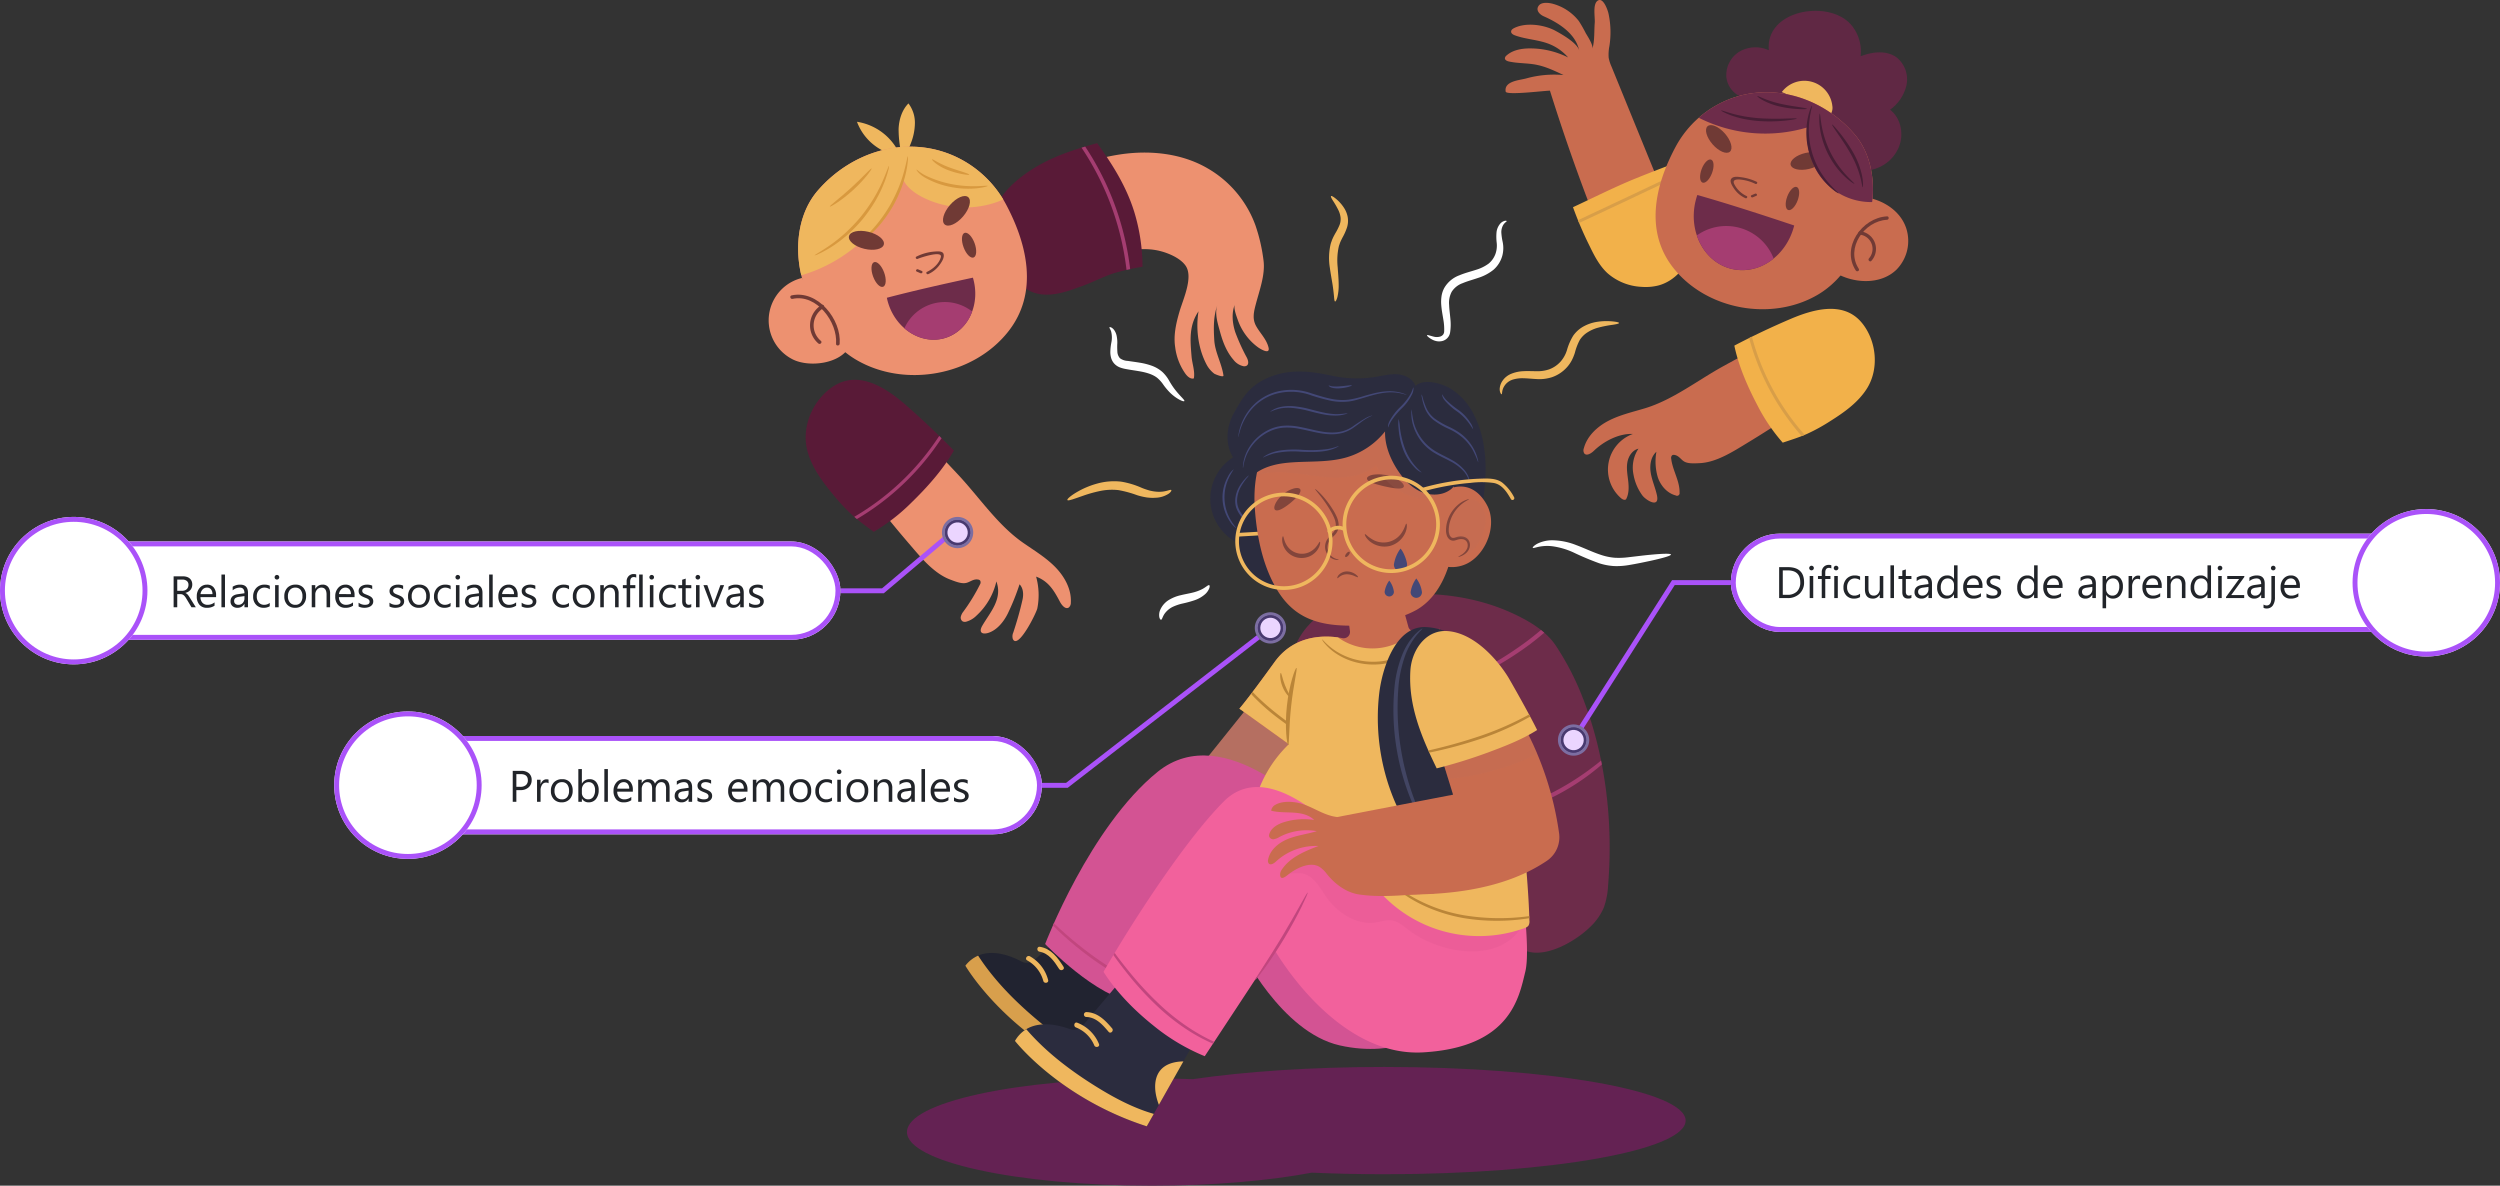 <svg xmlns="http://www.w3.org/2000/svg" xmlns:xlink="http://www.w3.org/1999/xlink" width="1017.361" height="482.506" viewBox="0 0 1017.361 482.506">
  <rect x="0" y="0" width="1017.361" height="482.506" fill="#333333" stroke="none"/>
  <defs>
    <clipPath id="clip-path">
      <rect id="Rectángulo_420109" data-name="Rectángulo 420109" width="316.868" height="48.316" transform="translate(0 0)" fill="#642253"/>
    </clipPath>
    <clipPath id="clip-path-2">
      <rect id="Rectángulo_420108" data-name="Rectángulo 420108" width="463.718" height="458.347" fill="none"/>
    </clipPath>
    <clipPath id="clip-path-4">
      <rect id="Rectángulo_420103" data-name="Rectángulo 420103" width="97.541" height="48.825" transform="translate(210.252 338.343)" fill="none"/>
    </clipPath>
    <clipPath id="clip-path-5">
      <rect id="Rectángulo_420104" data-name="Rectángulo 420104" width="38.955" height="41.616" transform="translate(273.753 275.222)" fill="none"/>
    </clipPath>
    <clipPath id="clip-path-6">
      <rect id="Rectángulo_420105" data-name="Rectángulo 420105" width="74.507" height="35.809" transform="translate(198.737 167.18)" fill="none"/>
    </clipPath>
    <clipPath id="clip-path-7">
      <rect id="Rectángulo_420106" data-name="Rectángulo 420106" width="15.223" height="22.569" transform="translate(276.489 203.284)" fill="none"/>
    </clipPath>
  </defs>
  <g id="Grupo_1210425" data-name="Grupo 1210425" transform="translate(-291 -5309.476)">
    <g id="Grupo_1210419" data-name="Grupo 1210419" transform="translate(660.088 5743.666)">
      <g id="Grupo_1210418" data-name="Grupo 1210418" clip-path="url(#clip-path)">
        <path id="Trazado_1054747" data-name="Trazado 1054747" d="M194.249,0c-29.58,0-56.713,1.865-77.894,4.97-5.434-.2-11.015-.308-16.71-.308C44.613,4.662,0,14.435,0,26.489S44.613,48.316,99.645,48.316c24.88,0,47.629-2,65.09-5.3,9.455.416,19.338.638,29.514.638,67.721,0,122.619-9.772,122.619-21.827S261.97,0,194.249,0" fill="#642253"/>
      </g>
    </g>
    <g id="Grupo_1210414" data-name="Grupo 1210414" transform="translate(36 -2.928)">
      <g id="Grupo_1210403" data-name="Grupo 1210403" transform="translate(567.816 5312.404)">
        <g id="Grupo_1210402" data-name="Grupo 1210402" clip-path="url(#clip-path-2)">
          <g id="Grupo_1210401" data-name="Grupo 1210401">
            <g id="Grupo_1210400" data-name="Grupo 1210400" clip-path="url(#clip-path-2)">
              <path id="Trazado_1054616" data-name="Trazado 1054616" d="M300.311,89.963c-.021-.1-.3-.2-.808-.089a3.611,3.611,0,0,0-1.891,1.242A6.483,6.483,0,0,0,296.2,94.39a20.531,20.531,0,0,0,.057,4.4,10.176,10.176,0,0,1-.48,4.459,9.156,9.156,0,0,1-2.818,4.035,16.685,16.685,0,0,1-5.213,2.542c-2.051.68-4.322,1.215-6.7,2.217a11.828,11.828,0,0,0-6.071,5.043,10.125,10.125,0,0,0-1.2,3.686,15.533,15.533,0,0,0-.07,3.491c.172,2.2.587,4.111.851,5.878a22.3,22.3,0,0,1,.326,4.713,2.332,2.332,0,0,1-.481,1.375,2.6,2.6,0,0,1-1.176.744,4.945,4.945,0,0,1-2.664.006c-1.584-.409-2.546-.785-2.66-.546-.091.188.547.927,2.2,1.812a6.79,6.79,0,0,0,1.512.549,5.32,5.32,0,0,0,2.043.069,4.246,4.246,0,0,0,3.652-3.63,21.364,21.364,0,0,0,.106-5.433c-.154-1.865-.454-3.805-.516-5.717a9.6,9.6,0,0,1,1.039-5.328,8.706,8.706,0,0,1,4.472-3.523c2-.853,4.247-1.424,6.431-2.191a18.72,18.72,0,0,0,6.195-3.327,11.721,11.721,0,0,0,3.492-5.61,12.127,12.127,0,0,0,.168-5.607,25.094,25.094,0,0,1-.558-3.955,5.894,5.894,0,0,1,.6-2.663c.682-1.369,1.661-1.655,1.589-1.918" fill="#fff"/>
              <path id="Trazado_1054617" data-name="Trazado 1054617" d="M346.039,131.437c-.005-.237-.88-.463-2.484-.628a25.134,25.134,0,0,0-6.935.245,16.544,16.544,0,0,0-4.736,1.633,12.526,12.526,0,0,0-4.506,3.94,23.355,23.355,0,0,0-2.505,5.76,12.73,12.73,0,0,1-2.7,4.854,11.691,11.691,0,0,1-4.508,3.043,14.325,14.325,0,0,1-5.192.773c-1.8,0-3.618-.109-5.394,0a14.475,14.475,0,0,0-4.953,1.074,7.923,7.923,0,0,0-3.415,2.693,6.427,6.427,0,0,0-1.2,3.03,3.892,3.892,0,0,0,.261,2.019c.192.425.387.6.492.56.269-.078.057-.971.564-2.287A6.286,6.286,0,0,1,303,154.42a13.359,13.359,0,0,1,4.152-.49c1.562.017,3.3.228,5.253.319a16.632,16.632,0,0,0,6.408-.77,14.5,14.5,0,0,0,5.912-3.894,14.1,14.1,0,0,0,2.1-2.972,19.409,19.409,0,0,0,1.27-3.144,23.091,23.091,0,0,1,1.96-5.094,10.145,10.145,0,0,1,3.27-3.2,15.857,15.857,0,0,1,3.878-1.741,47.491,47.491,0,0,1,6.4-1.277c1.568-.249,2.448-.479,2.444-.721" fill="#efb75e"/>
              <path id="Trazado_1054618" data-name="Trazado 1054618" d="M367.17,225.663c-.074-.473-3.352-.394-8.592.115-2.6.239-5.767.652-9.134,1.034a30.383,30.383,0,0,1-5.138.163A23.526,23.526,0,0,1,339,225.908c-3.625-1.156-7.044-2.853-10.388-4.088a27.3,27.3,0,0,0-9.442-1.954,13.6,13.6,0,0,0-6.432,1.421c-1.376.765-1.922,1.461-1.806,1.637.14.224.92-.064,2.284-.376a17.171,17.171,0,0,1,5.809-.236,30.569,30.569,0,0,1,8.4,2.47,113.887,113.887,0,0,0,10.539,4.431,24.478,24.478,0,0,0,6.155,1.151,29.284,29.284,0,0,0,5.734-.385c3.514-.58,6.519-1.227,9.11-1.781,5.142-1.128,8.285-2.062,8.21-2.535" fill="#fff"/>
              <path id="Trazado_1054619" data-name="Trazado 1054619" d="M169.143,163.208c.287-.438-1.9-2.054-4.333-5.383a33.807,33.807,0,0,1-1.829-2.869,14.683,14.683,0,0,0-2.725-3.545,13.423,13.423,0,0,0-4.369-2.579,26.724,26.724,0,0,0-4.97-1.251c-1.68-.283-3.277-.473-4.769-.71a5.78,5.78,0,0,1-3.213-1.1,4.27,4.27,0,0,1-1.043-2.721,27.74,27.74,0,0,1-.026-3.376,12.981,12.981,0,0,0-.3-3.155,6.177,6.177,0,0,0-1.034-2.286c-.906-1.134-1.767-1.221-1.853-1.039-.144.219.354.7.677,1.7a10.005,10.005,0,0,1,.072,4.585,22.094,22.094,0,0,0-.4,3.7,8.952,8.952,0,0,0,.283,2.325,5.862,5.862,0,0,0,1.312,2.464,6.144,6.144,0,0,0,2.455,1.612,14.427,14.427,0,0,0,2.5.637c1.581.3,3.19.514,4.771.782,3.17.509,5.953,1.3,7.828,2.828a13.536,13.536,0,0,1,2.422,2.724,25.339,25.339,0,0,0,2.348,2.856,17.162,17.162,0,0,0,4.251,3.269c1.124.586,1.832.729,1.954.533" fill="#fff"/>
              <path id="Trazado_1054620" data-name="Trazado 1054620" d="M163.787,199.387c-.495-.3-2.437,1.026-6,.7a16.7,16.7,0,0,1-2.787-.47,30.635,30.635,0,0,1-3.125-1.061,34.023,34.023,0,0,0-8.46-2.553,25.523,25.523,0,0,0-9.8.8,34.154,34.154,0,0,0-7,2.781c-3.633,1.958-5.369,3.58-5.037,3.937.364.4,2.752-.529,6.477-1.818a53.371,53.371,0,0,1,6.528-1.838,23.937,23.937,0,0,1,7.728-.42,44.219,44.219,0,0,1,7.569,2.058,26.806,26.806,0,0,0,3.906.92,17.613,17.613,0,0,0,3.8.129,10.342,10.342,0,0,0,5.257-1.692c1-.76,1.164-1.35.946-1.479" fill="#efb75e"/>
              <path id="Trazado_1054621" data-name="Trazado 1054621" d="M179.275,238.134c-.461-.215-1.343.892-3.225,1.787a17.95,17.95,0,0,1-3.51,1.234c-1.38.35-3.037.619-4.845,1.061a15.87,15.87,0,0,0-5.132,2.11,8.993,8.993,0,0,0-3.122,3.609,5.3,5.3,0,0,0-.475,3.211c.171.762.5,1.1.716,1.06.5-.086.567-1.515,1.862-3.014a9.065,9.065,0,0,1,2.694-2.148,19.455,19.455,0,0,1,4.291-1.464A44.949,44.949,0,0,0,173.5,244.2a12.662,12.662,0,0,0,3.942-2.263,6.444,6.444,0,0,0,1.847-2.538c.25-.714.185-1.165-.017-1.264" fill="#fff"/>
              <path id="Trazado_1054622" data-name="Trazado 1054622" d="M230.5,122.683c.226.045.57-.545.91-1.709a19.968,19.968,0,0,0,.541-5.023c.008-2.119-.223-4.6-.411-7.258a26.272,26.272,0,0,1,.425-8.211,6.593,6.593,0,0,1,.3-.99c.119-.32.2-.649.346-.958.265-.625.585-1.258.92-1.9a23.277,23.277,0,0,0,1.842-4.175,9.074,9.074,0,0,0,.168-4.556,10.693,10.693,0,0,0-1.519-3.478,16.175,16.175,0,0,0-3.469-3.761c-.935-.73-1.544-1.025-1.716-.863s.107.781.711,1.762a36.985,36.985,0,0,1,2.333,4.053,9.531,9.531,0,0,1,.833,2.8,6.6,6.6,0,0,1-.382,3.072,25.216,25.216,0,0,1-1.792,3.541c-.366.657-.747,1.361-1.091,2.139-.184.384-.306.8-.457,1.208a8.667,8.667,0,0,0-.379,1.248,24.772,24.772,0,0,0-.247,9.392c.376,2.757.848,5.132,1.145,7.122s.455,3.586.559,4.717c.082,1.123.19,1.788.433,1.834" fill="#efb75e"/>
              <path id="Trazado_1054623" data-name="Trazado 1054623" d="M119.127,381.086,108.12,390.63a4.717,4.717,0,0,1-5.294.627c-5.049-2.687-16-6.972-22.8,1.73,0,0,14.815,25.571,48.437,41.691l25.442-33.507Z" fill="#212330"/>
              <path id="Trazado_1054624" data-name="Trazado 1054624" d="M131.979,430.053c-7.874-3.467-15.087-8.663-21.753-14.192-9.468-7.853-18.339-16.687-25-26.976a13.169,13.169,0,0,0-5.2,4.1s14.815,25.571,48.438,41.691Z" fill="#d89f4c"/>
              <path id="Trazado_1054625" data-name="Trazado 1054625" d="M136.21,412.231c-3.855,3.778-3.794,9.827-2.639,14.722a1.014,1.014,0,0,0,1.828.239l10.72-14.119,1.548-2.039c.514-.677-.212-1.428-.863-1.5-3.747-.442-7.72.052-10.594,2.7-.948.874.469,2.286,1.414,1.414,2.476-2.281,5.994-2.491,9.18-2.115l-.864-1.505-10.72,14.118-1.548,2.039,1.827.239c-.986-4.182-1.194-9.523,2.125-12.776.921-.9-.494-2.316-1.414-1.414" fill="#241d35"/>
              <path id="Trazado_1054626" data-name="Trazado 1054626" d="M105.183,390.82a13.523,13.523,0,0,1,6.569,8.36c.333,1.237,2.3.879,1.966-.367a15.509,15.509,0,0,0-7.4-9.643c-1.116-.629-2.256,1.016-1.131,1.65" fill="#efb75e"/>
              <path id="Trazado_1054627" data-name="Trazado 1054627" d="M110.191,387.282c3.819.618,6.064,4.009,7.993,7.03.684,1.073,2.492.211,1.8-.876-2.359-3.7-5-7.4-9.622-8.147-1.277-.207-1.432,1.789-.169,1.993" fill="#efb75e"/>
              <path id="Trazado_1054628" data-name="Trazado 1054628" d="M192.182,386.609s16.263,33.377,40.189,38.808,39.231-6.283,39.231-6.283l-37.3-45.249-28.219-6.764Z" fill="#d35393"/>
              <path id="Trazado_1054629" data-name="Trazado 1054629" d="M194.779,288l-20.96,26.112,24.128,23.492,34.424-34.763Z" fill="#b56f61"/>
              <path id="Trazado_1054630" data-name="Trazado 1054630" d="M211.978,273.666a29.5,29.5,0,0,1,13.017-23.8c4.792-3.09,10.4-4.64,15.991-5.782,20.92-4.279,43.385-3.24,62.666,5.934,6.244,2.972,12.734,6.871,16.615,12.655a110.51,110.51,0,0,1,11,21.281c9.361,23.882,12.436,50.871,10.321,76.357a31.186,31.186,0,0,1-1.718,8.962,23.366,23.366,0,0,1-5.442,7.812c-5.527,5.483-16.552,12.085-24.762,10.316-8.112-1.748-16.117-8.992-19.748-16.207-7.432-14.769-2.165-34.164-11.629-47.719-4.8-6.873-12.622-10.961-20.422-14.028s-15.987-5.426-23.018-9.989c-3.462-2.248-6.673-5.111-8.444-8.839s-1.864-8.439.55-11.787" fill="#6d2c4a"/>
              <path id="Trazado_1054631" data-name="Trazado 1054631" d="M235.473,248.814l1.068,8a2.578,2.578,0,0,1-3.035,2.881c-6.209-1.188-19.205-1.947-27.61,9.685-11.373,15.739-14.347,19-14.347,19l20.126,14.462a51,51,0,0,0-14,24c-3.548,14.75,91.161,58.068,91.161,58.068l19.7-15.251s-2.216-48.075-11.185-70.571-7.06-31.863-7.06-31.863-6.514-13.4-27.1-10.31a2.591,2.591,0,0,1-2.893-1.865l-2.716-9.9Z" fill="#c96c4f"/>
              <path id="Trazado_1054632" data-name="Trazado 1054632" d="M223.4,332.577s-37.6-40.81-65.182-18.436-45.72,70.022-45.72,70.022,21.008,22.034,36.74,23.693S223.4,332.577,223.4,332.577" fill="#d35393"/>
              <path id="Trazado_1054633" data-name="Trazado 1054633" d="M289.607,214.367a67.265,67.265,0,0,1,1.166-11.076c1.682-11.524,1.583-23.809-3.636-34.184a26.108,26.108,0,0,0-9.77-11.031c-3.444-2.008-10.733-4.221-14.167-1.027-1-2.835-4.111-4.445-7.1-4.714s-5.965.506-8.928,1a47.848,47.848,0,0,1-17.921-.426c-9.688-2.091-18.864-3.047-28.087,1.793-6.064,3.182-8.744,7.806-11.89,13.479-3.041,5.486-3.642,12.625-.284,17.922a19.993,19.993,0,0,0,.821,34.247,17.833,17.833,0,0,0,24.781,16.735" fill="#2b2c3e"/>
              <path id="Trazado_1054634" data-name="Trazado 1054634" d="M156.325,403.366c-1.129-.554-2.433-1.143-3.831-1.885-1.41-.716-2.953-1.5-4.574-2.414-1.643-.869-3.345-1.892-5.15-2.944-3.574-2.165-7.426-4.67-11.327-7.5-3.884-2.856-7.441-5.765-10.589-8.511-1.55-1.4-3.042-2.712-4.369-4.013-.149-.139-.279-.27-.424-.408q-.211.474-.411.926c.058.057.108.111.167.168,1.307,1.34,2.786,2.688,4.328,4.121,3.133,2.811,6.7,5.77,10.617,8.65,3.933,2.857,7.836,5.356,11.466,7.487,1.834,1.034,3.567,2.033,5.241,2.872,1.652.881,3.226,1.63,4.668,2.3,1.429.7,2.764,1.24,3.924,1.74.57.25,1.106.471,1.6.668.181-.119.359-.233.542-.357-.572-.265-1.2-.56-1.881-.9" fill="#c1467e"/>
              <path id="Trazado_1054635" data-name="Trazado 1054635" d="M205.432,215.918q-7.4.61-14.82.971c-.064.507-.134,1.014-.232,1.513q7.534-.366,15.052-.984c.957-.079.965-1.58,0-1.5" fill="#efb75e"/>
              <path id="Trazado_1054636" data-name="Trazado 1054636" d="M292.365,205.664c-2.981-5.611-7.621-8.755-13.623-7.323q-.534-4.385-1.439-8.727c-1.221-5.825-2.939-11.765-7.424-15.947-11.446-10.671-31.839-12.9-46.264-8.633-8.741,2.584-16.516,8.007-20.919,16.119-4.273,7.875-5.513,17.13-4.849,26.064.832,11.2,3.166,23,9,32.75,6.763,11.3,16.319,14.464,28.9,14.636a65.7,65.7,0,0,0,20.325-3.282,37.2,37.2,0,0,0,7.65-3.179c6.45-3.749,10.509-10.377,12.831-17.451a13.741,13.741,0,0,0,8.418-1.765c7.345-4.314,11.471-15.583,7.392-23.262" fill="#c96c4f"/>
              <path id="Trazado_1054637" data-name="Trazado 1054637" d="M280.628,226.627c.027.067.535-.029,1.394-.41a7.193,7.193,0,0,0,1.48-.89,5,5,0,0,0,1.486-1.836,4.128,4.128,0,0,0,.2-2.932,3.12,3.12,0,0,0-.973-1.447,3.6,3.6,0,0,0-1.668-.746,5.3,5.3,0,0,0-1.842.012c-.624.1-1.212.346-1.7.452a1.4,1.4,0,0,1-1.237-.209,2.476,2.476,0,0,1-.77-1.251,5.05,5.05,0,0,1-.22-1.653,13.934,13.934,0,0,1,.114-1.709,13.745,13.745,0,0,1,.86-3.134,14.427,14.427,0,0,1,3.038-4.613,14.094,14.094,0,0,1,2.973-2.33c.771-.466,1.231-.69,1.2-.778-.021-.061-.536.02-1.4.377a11.432,11.432,0,0,0-3.334,2.14,14.049,14.049,0,0,0-4.454,8.172,14.551,14.551,0,0,0-.143,1.873,6.109,6.109,0,0,0,.266,2,3.565,3.565,0,0,0,1.18,1.823,2.537,2.537,0,0,0,2.179.4c.663-.164,1.146-.388,1.646-.471a4.34,4.34,0,0,1,1.467-.048,2.281,2.281,0,0,1,1.914,1.459,3.351,3.351,0,0,1-.054,2.3,5.935,5.935,0,0,1-2.427,2.645c-.758.484-1.212.724-1.178.8" fill="#82453b"/>
              <path id="Trazado_1054638" data-name="Trazado 1054638" d="M232,227.756c0-.093-.507-.118-1.325-.424a5.212,5.212,0,0,1-2.7-2.275,4.826,4.826,0,0,1,.186-4.915,22.786,22.786,0,0,1,2.207-2.422,5.592,5.592,0,0,0,1.582-3.58,8.676,8.676,0,0,0-.766-3.755,20.984,20.984,0,0,0-1.624-3.04,39.6,39.6,0,0,0-3.375-4.662c-2.124-2.5-3.719-3.763-3.815-3.661-.127.126,1.254,1.587,3.174,4.168a51.617,51.617,0,0,1,3.1,4.7,21.953,21.953,0,0,1,1.488,2.919,7.823,7.823,0,0,1,.661,3.267,4.507,4.507,0,0,1-1.274,2.888,20.782,20.782,0,0,0-2.257,2.6,5.605,5.605,0,0,0,.01,5.913,5.284,5.284,0,0,0,3.27,2.285c.935.192,1.457.056,1.452-.008" fill="#82453b"/>
              <path id="Trazado_1054639" data-name="Trazado 1054639" d="M236.374,224.565c-.247-.2-.828.1-1.3.674s-.65,1.2-.4,1.4.827-.1,1.3-.674.651-1.2.4-1.4" fill="#82453b"/>
              <path id="Trazado_1054640" data-name="Trazado 1054640" d="M239.82,234.868c.093-.119-.231-.589-.966-1.134a6.093,6.093,0,0,0-3.4-1.192,4.591,4.591,0,0,0-3.416,1.359c-.662.724-.728,1.357-.6,1.406.154.078.473-.358,1.13-.789a5.077,5.077,0,0,1,2.855-.822,8.458,8.458,0,0,1,3.026.747c.771.324,1.269.557,1.371.425" fill="#82453b"/>
              <path id="Trazado_1054641" data-name="Trazado 1054641" d="M224.3,220.489c-.26-.075-.649,1.146-1.951,2.515a7.933,7.933,0,0,1-2.642,1.823,7.288,7.288,0,0,1-7.3-1.1,7.914,7.914,0,0,1-1.988-2.521c-.841-1.692-.853-2.972-1.124-2.977-.2-.04-.67,1.314-.012,3.436a7.846,7.846,0,0,0,2.063,3.256,8.145,8.145,0,0,0,9.024,1.359,7.853,7.853,0,0,0,2.931-2.5c1.254-1.835,1.2-3.269,1-3.288" fill="#82453b"/>
              <path id="Trazado_1054642" data-name="Trazado 1054642" d="M259.484,213.106c-.274-.025-.446,1.26-1.428,2.941a8.887,8.887,0,0,1-12.772,3.23c-1.663-1.011-2.425-2.06-2.654-1.908-.179.083.232,1.457,1.938,2.9a9.5,9.5,0,0,0,8.243,1.9,9.5,9.5,0,0,0,6.348-5.593c.813-2.082.522-3.487.325-3.475" fill="#82453b"/>
              <path id="Trazado_1054643" data-name="Trazado 1054643" d="M216.308,199.137c-.31-.551-1.257-.693-2.541-.375a11.735,11.735,0,0,0-4.38,2.341c-3.029,2.479-4.277,5.573-3.309,6.38.985.834,3.583-.644,6.237-2.806,2.635-2.183,4.6-4.4,3.993-5.54" fill="#82453b"/>
              <path id="Trazado_1054644" data-name="Trazado 1054644" d="M258.415,198.125c.263-.573-.291-1.478-1.5-2.392a15.436,15.436,0,0,0-11.056-2.526c-1.489.3-2.381.872-2.393,1.505.008,1.293,3.261,2.308,7.133,3.21,3.88.867,7.251,1.366,7.82.2" fill="#82453b"/>
              <path id="Trazado_1054645" data-name="Trazado 1054645" d="M257.1,223.259a14.608,14.608,0,0,0-2.674,6.477,2.675,2.675,0,1,0,5.348,0c0-1.49-1.5-5.4-2.674-6.477" fill="#434877"/>
              <path id="Trazado_1054646" data-name="Trazado 1054646" d="M252.538,236.26a10.321,10.321,0,0,0-1.89,4.577,1.89,1.89,0,1,0,3.78,0,9.438,9.438,0,0,0-1.89-4.577" fill="#434877"/>
              <path id="Trazado_1054647" data-name="Trazado 1054647" d="M263.534,235.4a12.593,12.593,0,0,0-2.307,5.586,2.307,2.307,0,1,0,4.614,0,11.523,11.523,0,0,0-2.307-5.586" fill="#434877"/>
              <path id="Trazado_1054648" data-name="Trazado 1054648" d="M143.466,398.835l-15.729,18.624a4.715,4.715,0,0,1-5.16,1.338c-5.366-1.979-16.793-4.743-22.352,4.8,0,0,18.139,23.33,53.634,34.75L174.531,421.7Z" fill="#2b2c3e"/>
              <path id="Trazado_1054649" data-name="Trazado 1054649" d="M156.713,453.29c-8.271-2.37-16.121-6.542-23.474-11.117-10.444-6.5-20.429-14.051-28.418-23.344a13.168,13.168,0,0,0-4.6,4.768s18.139,23.33,53.634,34.75Z" fill="#efb75e"/>
              <path id="Trazado_1054650" data-name="Trazado 1054650" d="M159.288,435.663c-2.159,2.7-2.348,6.5-1.685,9.894a23.419,23.419,0,0,0,1.186,4.051l9.969-17.67c-3.61.046-7.268.973-9.47,3.725" fill="#efb75e"/>
              <path id="Trazado_1054651" data-name="Trazado 1054651" d="M125.036,418.115a13.322,13.322,0,0,1,7.443,7.274c.487,1.173,2.423.659,1.928-.532a15.547,15.547,0,0,0-8.839-8.671c-1.2-.47-1.719,1.465-.532,1.929" fill="#efb75e"/>
              <path id="Trazado_1054652" data-name="Trazado 1054652" d="M129.284,413.863c3.985.114,6.654,3.216,9.046,6.034.836.984,2.244-.438,1.415-1.415-2.782-3.275-5.89-6.488-10.461-6.619a1,1,0,0,0,0,2" fill="#efb75e"/>
              <path id="Trazado_1054653" data-name="Trazado 1054653" d="M308.535,369.664s-2.216-48.075-11.185-70.571-7.06-31.863-7.06-31.863-6.513-13.4-27.1-10.31a2.647,2.647,0,0,1-.554.019,24.141,24.141,0,0,1-30.964,2.452c-6.678-.922-18.127-.6-25.776,9.987-11.373,15.738-14.347,19-14.347,19l20.126,14.463a51,51,0,0,0-14,24c-3.548,14.75,91.161,58.068,91.161,58.068Z" fill="#efb75e"/>
              <path id="Trazado_1054654" data-name="Trazado 1054654" d="M211.386,303.1c.511-.035.266-7.092,1.221-15.692.907-8.605,2.655-15.446,2.164-15.589-.42-.148-2.956,6.608-3.887,15.4-.972,8.791.06,15.933.5,15.878" fill="#ba8538"/>
              <path id="Trazado_1054655" data-name="Trazado 1054655" d="M212.359,283.865c.258-.217-1.156-2.188-2.221-4.917-1.1-2.716-1.419-5.119-1.755-5.1-.3-.011-.493,2.6.681,5.528,1.155,2.938,3.083,4.7,3.295,4.49" fill="#ba8538"/>
              <path id="Trazado_1054656" data-name="Trazado 1054656" d="M210.746,293.449c-1.9-1.4-3.9-2.934-5.928-4.6-2.449-2.027-4.686-4.066-6.643-6-.431-.437-.844-.865-1.248-1.289-.217.288-.425.561-.627.826.363.4.729.8,1.115,1.209a84.239,84.239,0,0,0,6.668,6.144c2.219,1.821,4.408,3.456,6.477,4.917a7.118,7.118,0,0,1,.186-1.2" fill="#ba8538"/>
              <path id="Trazado_1054657" data-name="Trazado 1054657" d="M273.174,255.841c-.159-.141-2.108,2.3-5.989,5.4a40.109,40.109,0,0,1-7.316,4.654,33.627,33.627,0,0,1-10.06,3.146,29.185,29.185,0,0,1-10.486-.515,27.224,27.224,0,0,1-7.968-3.243c-4.224-2.594-6.009-5.246-6.189-5.076a6.624,6.624,0,0,0,1.249,1.8,21.349,21.349,0,0,0,4.5,3.961,26.256,26.256,0,0,0,8.153,3.587,28.931,28.931,0,0,0,10.9.626,32.952,32.952,0,0,0,10.38-3.339,37.08,37.08,0,0,0,7.358-4.975,35.928,35.928,0,0,0,4.2-4.245,7.23,7.23,0,0,0,1.269-1.786" fill="#ba8538"/>
              <path id="Trazado_1054658" data-name="Trazado 1054658" d="M303.444,345.6a7.877,7.877,0,0,1,.252-1.814c-9.122-2.976-16.515-10.662-21.716-18.959A73.92,73.92,0,0,1,271.9,299.013c-1.631-8.888-3.522-16.76-1.224-25.877a32.064,32.064,0,0,1,3.573-9.329c1.287-1.994,3.259-3.22,3.723-5.712a25.131,25.131,0,0,0-10.88-2.927c-12.229-.178-17.481,17.193-18.627,26.9-3.212,27.21,6.849,56.387,28.3,73.434a53.25,53.25,0,0,0,10.855,6.819,42.609,42.609,0,0,0,17.364,3.837,98.563,98.563,0,0,1-1.542-20.561" fill="#2b2c3e"/>
              <path id="Trazado_1054659" data-name="Trazado 1054659" d="M305.2,351.469l-55.228,7.939s-40.941-57.248-64.8-33.237c-16.318,16.417-38.208,50.662-48.923,69.317,5.42,8.5,12.837,15.914,20.523,22.037a82.273,82.273,0,0,0,20.68,12.291L205.9,386.587s24.761,43.743,60.415,41.668,39.023-22.447,41.573-32.792-2.689-43.994-2.689-43.994" fill="#f2619c"/>
              <path id="Trazado_1054660" data-name="Trazado 1054660" d="M309.948,262.068c1.983-1.506,3.856-3.045,5.663-4.589q-.652-.568-1.336-1.108c-1.722,1.446-3.5,2.891-5.37,4.313a150.248,150.248,0,0,1-14.159,9.346c-2.284,1.262-4.434,2.5-6.527,3.511-1.04.515-2.028,1.051-3.006,1.5l-2.82,1.292c-7.216,3.235-11.9,4.751-11.806,5.038a13.314,13.314,0,0,0,3.38-.78l1.782-.518c.647-.206,1.338-.46,2.087-.72,1.49-.537,3.209-1.1,5.039-1.894l2.894-1.2c1-.425,2.017-.935,3.083-1.428,2.144-.964,4.345-2.171,6.679-3.411a132.6,132.6,0,0,0,14.417-9.352" fill="#a53d71"/>
              <path id="Trazado_1054661" data-name="Trazado 1054661" d="M338.723,309.507c-.261.212-.5.419-.776.632-1.35,1.129-2.873,2.231-4.452,3.418a110.84,110.84,0,0,1-22.34,12.608c-1.833.737-3.564,1.472-5.227,2.045-1.645.627-3.2,1.131-4.63,1.59-5.709,1.815-9.355,2.607-9.3,2.886a7.822,7.822,0,0,0,2.632-.211c.84-.115,1.862-.287,3.034-.555s2.523-.522,3.979-.944c1.465-.389,3.067-.831,4.755-1.408,1.708-.522,3.484-1.216,5.362-1.925a95.506,95.506,0,0,0,22.688-12.8c1.578-1.241,3.09-2.4,4.419-3.6.061-.05.118-.1.178-.153-.1-.529-.214-1.054-.321-1.583" fill="#a53d71"/>
              <path id="Trazado_1054662" data-name="Trazado 1054662" d="M219.35,363.207c-.149-.074-1.292,1.958-3.127,5.24s-4.384,7.8-7.334,12.719-5.747,9.287-7.784,12.447-3.294,5.125-3.159,5.222,1.617-1.707,3.833-4.761,5.132-7.378,8.1-12.313,5.414-9.544,7.068-12.935,2.54-5.552,2.4-5.619" fill="#c1467e"/>
              <path id="Trazado_1054663" data-name="Trazado 1054663" d="M181.3,423.954a75.835,75.835,0,0,1-8.833-4.779,90.636,90.636,0,0,1-13.645-10.654A134.493,134.493,0,0,1,147.011,395.8c-2.323-2.837-4.421-5.528-6.229-8.028l-.513.856c1.72,2.463,3.711,5.089,5.917,7.843a125.1,125.1,0,0,0,11.847,12.893,86.954,86.954,0,0,0,13.873,10.715,72.136,72.136,0,0,0,8.887,4.647Z" fill="#c1467e"/>
              <g id="Grupo_1210390" data-name="Grupo 1210390" opacity="0.13" style="mix-blend-mode: multiply;isolation: isolate">
                <g id="Grupo_1210389" data-name="Grupo 1210389">
                  <g id="Grupo_1210388" data-name="Grupo 1210388" clip-path="url(#clip-path-4)">
                    <path id="Trazado_1054664" data-name="Trazado 1054664" d="M235.488,347.64a29.9,29.9,0,0,0-14.163-.093,17.464,17.464,0,0,0-11.073,8.392,20.817,20.817,0,0,1,6.528-.534c4.708.614,7.36,5.566,9.787,9.137,4.626,6.808,12.6,12.153,20.72,10.8,1.96-.326,3.9-1.03,5.877-.833,2.873.288,5.176,2.383,7.482,4.121,12.811,9.662,37.909,14.118,46.753-3.091a2.454,2.454,0,0,0,.376-1.47,2.575,2.575,0,0,0-.745-1.238c-4.935-5.458-11.417-9.278-16.291-14.639-2.809-3.09-4.858-6.8-7.605-9.947a29.711,29.711,0,0,0-28.734-9.134" fill="#c1467e"/>
                  </g>
                </g>
              </g>
              <path id="Trazado_1054665" data-name="Trazado 1054665" d="M236.726,341.45a54.443,54.443,0,0,0,70.859,36.241,3.232,3.232,0,0,0,1.568-.953,3.332,3.332,0,0,0,.418-2.124c-.264-9.278-1.04-18.476-1.831-27.732a44.136,44.136,0,0,1-14.428-2.571" fill="#efb75e"/>
              <path id="Trazado_1054666" data-name="Trazado 1054666" d="M309.532,373.657c-.009-.282-.025-.564-.035-.846a89.387,89.387,0,0,1-26.576-.347,64.643,64.643,0,0,1-25.3-10.155c-5.8-4.011-8.642-7.428-8.812-7.255a13.3,13.3,0,0,0,1.979,2.376,46.689,46.689,0,0,0,6.36,5.545,56.627,56.627,0,0,0,10.88,6.212,65.9,65.9,0,0,0,14.694,4.415,83.115,83.115,0,0,0,26.811.055" fill="#ba8538"/>
              <path id="Trazado_1054667" data-name="Trazado 1054667" d="M268.93,339.627c.277-.155-2.313-4.449-5.276-11.915a107.949,107.949,0,0,1-7.314-30.317,105.569,105.569,0,0,1-.115-17.191,49.752,49.752,0,0,1,2.865-13.629,28.88,28.88,0,0,1,4.621-8.132c.727-.842,1.3-1.5,1.721-1.91.406-.432.6-.684.565-.73s-.308.114-.8.467a16.276,16.276,0,0,0-1.992,1.722,26,26,0,0,0-5.256,8.124,47.529,47.529,0,0,0-3.318,13.943,97.555,97.555,0,0,0-.022,17.49,99.877,99.877,0,0,0,3.115,17.2,93.918,93.918,0,0,0,4.8,13.436c.8,1.869,1.659,3.493,2.369,4.938.773,1.415,1.443,2.63,2.021,3.6a13.767,13.767,0,0,0,2.014,2.9" fill="#424563"/>
              <path id="Trazado_1054668" data-name="Trazado 1054668" d="M321.673,339.279a129.262,129.262,0,0,0-20.827-54.532c-21.215-30.9-27.092,23.265-27.092,23.265l4.745,15.376-47.321,9.137a141.417,141.417,0,0,0,6.115,30.187c18.542,1.811,54.586,4.282,79.326-12.37a11.6,11.6,0,0,0,5.054-11.063" fill="#c96c4f"/>
              <g id="Grupo_1210393" data-name="Grupo 1210393" opacity="0.14" style="mix-blend-mode: multiply;isolation: isolate">
                <g id="Grupo_1210392" data-name="Grupo 1210392">
                  <g id="Grupo_1210391" data-name="Grupo 1210391" clip-path="url(#clip-path-5)">
                    <path id="Trazado_1054669" data-name="Trazado 1054669" d="M280.938,316.509a103.592,103.592,0,0,0,14.975-3.206,79.468,79.468,0,0,0,16.8-6.649,121.861,121.861,0,0,0-11.863-21.906c-21.214-30.9-27.092,23.265-27.092,23.265l2.724,8.825a43.231,43.231,0,0,0,4.46-.329" fill="#b56f61"/>
                  </g>
                </g>
              </g>
              <path id="Trazado_1054670" data-name="Trazado 1054670" d="M292.1,306.441c6.718-2.482,14.186-5.3,20.613-9.356-3.136-6.437-11-20.269-11.9-21.71-5.106-8.142-14.407-17.864-24.613-18.563-8.023-.549-13.294,6.249-14.714,13.328a19.72,19.72,0,0,0-.348,2.621c-.935,14.5,4.6,27.306,10.7,39.923a205.124,205.124,0,0,0,20.259-6.243" fill="#efb75e"/>
              <path id="Trazado_1054671" data-name="Trazado 1054671" d="M268.438,305.4c.131.294.265.587.4.88a176.547,176.547,0,0,0,21.659-5.885,112.865,112.865,0,0,0,19.391-8.787q-.227-.425-.458-.856a124.084,124.084,0,0,1-19.313,8.553,209.268,209.268,0,0,1-21.676,6.1" fill="#ba8538"/>
              <g id="Grupo_1210396" data-name="Grupo 1210396" opacity="0.14" style="mix-blend-mode: multiply;isolation: isolate">
                <g id="Grupo_1210395" data-name="Grupo 1210395">
                  <g id="Grupo_1210394" data-name="Grupo 1210394" clip-path="url(#clip-path-6)">
                    <path id="Trazado_1054672" data-name="Trazado 1054672" d="M198.737,193.4c7.932-2.465,16.458-.609,24.7.426s17.458.939,23.757-4.476a24.046,24.046,0,0,0,17.483,13.422,8.648,8.648,0,0,0,5.165-.371c2.827-1.345,3.882-5.027,3.206-8.084s-2.665-5.633-4.6-8.095l-6.685-8.511c-3.351-4.266-7.085-8.791-12.343-10.125-5.4-1.37-10.963.978-16.034,3.274" fill="#b56f61"/>
                  </g>
                </g>
              </g>
              <path id="Trazado_1054673" data-name="Trazado 1054673" d="M194.119,197.247c2.767-5.543,9.384-7.982,15.53-8.761,8.51-1.079,17.332.024,25.566-2.384a31.156,31.156,0,0,0,15.611-10.545c-.132,5.488,1.961,10.838,4.918,15.463,2.31,3.613,5.268,6.962,9.127,8.834s8.737,2.029,12.269-.4a6.8,6.8,0,0,0,2.074-2.149,7.713,7.713,0,0,0,.85-2.691c1.157-7.528-3.3-14.667-7.676-20.9a34.131,34.131,0,0,0-6.48-7.5c-4.394-3.454-10.137-4.611-15.682-5.311-14.732-1.858-30.506-1-43.164,6.767" fill="#2b2c3e"/>
              <g id="Grupo_1210399" data-name="Grupo 1210399" opacity="0.14" style="mix-blend-mode: multiply;isolation: isolate">
                <g id="Grupo_1210398" data-name="Grupo 1210398">
                  <g id="Grupo_1210397" data-name="Grupo 1210397" clip-path="url(#clip-path-7)">
                    <path id="Trazado_1054674" data-name="Trazado 1054674" d="M290.378,206.321c-4.968-8.432-12.761,2.805-13.776,8.15-.313,1.653-.029,3.805,1.568,4.334a4.65,4.65,0,0,0,1.914.04,7.039,7.039,0,0,1,3.146.285,3.426,3.426,0,0,1,2.159,2.181c.444,1.627-.684,3.226-1.745,4.538a2.027,2.027,0,0,0,1.369-.6,18.552,18.552,0,0,0,6.38-10.542,11.883,11.883,0,0,0-1.015-8.382" fill="#b56f61"/>
                  </g>
                </g>
              </g>
              <path id="Trazado_1054675" data-name="Trazado 1054675" d="M262.362,157.642c-.135-.021-.286,1.078-1.1,2.609a24.542,24.542,0,0,1-4.2,5.341,23.134,23.134,0,0,0-4.279,5.532,5.21,5.21,0,0,0-.764,2.808c.131.032.373-1.047,1.266-2.536a30.33,30.33,0,0,1,4.362-5.245,19.861,19.861,0,0,0,4.133-5.654,5.023,5.023,0,0,0,.581-2.855" fill="#434877"/>
              <path id="Trazado_1054676" data-name="Trazado 1054676" d="M265.62,192.265c.08-.109-1.04-.919-2.48-2.57a23.938,23.938,0,0,1-4.29-7.33,38.811,38.811,0,0,1-1.971-8.337,22.285,22.285,0,0,0-.531-3.556,12.479,12.479,0,0,0-.038,3.615,30.984,30.984,0,0,0,1.783,8.561,21.059,21.059,0,0,0,4.628,7.436,8.56,8.56,0,0,0,2.9,2.181" fill="#434877"/>
              <path id="Trazado_1054677" data-name="Trazado 1054677" d="M285.266,196.543a3.678,3.678,0,0,0-.179-1.6,9.793,9.793,0,0,0-2.12-3.852,18.341,18.341,0,0,0-5.134-4c-2.125-1.208-4.581-2.261-6.911-3.725a19,19,0,0,1-5.533-5.3,20.519,20.519,0,0,1-2.749-5.668,34.316,34.316,0,0,1-.981-5.784,4.978,4.978,0,0,0-.143,1.6,17.049,17.049,0,0,0,.574,4.342,19.744,19.744,0,0,0,2.684,5.932,19.01,19.01,0,0,0,5.716,5.565c2.41,1.512,4.88,2.543,6.983,3.7a18.876,18.876,0,0,1,5.067,3.731,10.515,10.515,0,0,1,2.246,3.566c.34.947.408,1.515.48,1.506" fill="#434877"/>
              <path id="Trazado_1054678" data-name="Trazado 1054678" d="M288.734,188.193a4.345,4.345,0,0,0-.228-1.48,17.608,17.608,0,0,0-1.464-3.816,19.5,19.5,0,0,0-3.628-4.877,18.658,18.658,0,0,0-2.809-2.271,32.675,32.675,0,0,0-3.358-1.88,34.811,34.811,0,0,1-6.3-3.588,11.577,11.577,0,0,1-3.482-4.608,30.705,30.705,0,0,1-1.311-3.786,5.672,5.672,0,0,0-.483-1.41,4.978,4.978,0,0,0,.177,1.483,22.128,22.128,0,0,0,1.09,3.934,11.709,11.709,0,0,0,3.539,4.965,32.689,32.689,0,0,0,6.408,3.733,22.81,22.81,0,0,1,6.014,3.965,20.45,20.45,0,0,1,3.642,4.615,40.285,40.285,0,0,1,2.194,5.021" fill="#434877"/>
              <path id="Trazado_1054679" data-name="Trazado 1054679" d="M286.659,174.607A6.631,6.631,0,0,0,285.512,172a18.12,18.12,0,0,0-4.666-5.043,37.723,37.723,0,0,1-5.192-4.253c-1.138-1.261-1.534-2.272-1.659-2.222a4.772,4.772,0,0,0,1.219,2.587,26.553,26.553,0,0,0,5.137,4.528c4.286,3.1,6.1,7.145,6.308,7.009" fill="#434877"/>
              <path id="Trazado_1054680" data-name="Trazado 1054680" d="M259.6,160.685a3.047,3.047,0,0,0-.735-.343,14.207,14.207,0,0,0-2.221-.693,18.34,18.34,0,0,0-3.665-.443,24.692,24.692,0,0,0-4.866.468c-1.781.332-3.692.852-5.722,1.435a40.462,40.462,0,0,1-6.489,1.55,22.691,22.691,0,0,1-7.283-.415c-2.505-.5-5.042-1.332-7.661-2.141a24.085,24.085,0,0,0-15.4-.366,20.948,20.948,0,0,0-10.236,7.366,22.408,22.408,0,0,0-3.707,7.688,20,20,0,0,0-.461,2.277,2.987,2.987,0,0,0-.088.8c.077.015.29-1.082.851-2.993a23.574,23.574,0,0,1,3.859-7.428,20.668,20.668,0,0,1,10.013-7.006,23.6,23.6,0,0,1,14.935.43,77.777,77.777,0,0,0,7.743,2.146,23.125,23.125,0,0,0,7.528.377c.6-.05,1.185-.193,1.766-.287.567-.146,1.144-.266,1.681-.429l3.143-.929c2.019-.611,3.9-1.157,5.644-1.518a25.42,25.42,0,0,1,4.755-.577,19.776,19.776,0,0,1,3.6.3c1.957.374,2.99.811,3.019.728" fill="#434877"/>
              <path id="Trazado_1054681" data-name="Trazado 1054681" d="M245.662,169.107a2.036,2.036,0,0,0-.643.129,10.484,10.484,0,0,0-1.737.705,64.406,64.406,0,0,0-5.747,3.717,14,14,0,0,1-4.2,1.876,17.178,17.178,0,0,1-5.27.426c-3.771-.185-7.778-1.463-12.144-2.278a24.58,24.58,0,0,0-6.5-.423,16.761,16.761,0,0,0-5.876,1.608,19.447,19.447,0,0,0-7.694,6.688,17.418,17.418,0,0,0-2.635,6.35,10.462,10.462,0,0,0-.221,1.858,1.982,1.982,0,0,0,.01.654,2.076,2.076,0,0,0,.152-.637,15.051,15.051,0,0,1,.367-1.807,18.427,18.427,0,0,1,2.8-6.1,19.3,19.3,0,0,1,7.538-6.335,16.181,16.181,0,0,1,5.624-1.494,24.213,24.213,0,0,1,6.291.429c4.283.795,8.355,2.071,12.248,2.225a17.55,17.55,0,0,0,5.48-.519,14.357,14.357,0,0,0,4.339-2.046c2.4-1.658,4.173-3.156,5.585-3.919,1.383-.808,2.256-1.037,2.231-1.112" fill="#434877"/>
              <path id="Trazado_1054682" data-name="Trazado 1054682" d="M235.656,168.119a32.847,32.847,0,0,1-4.668.424,27.762,27.762,0,0,1-5.035-.627c-1.88-.386-3.927-.942-6.1-1.5a37.865,37.865,0,0,0-6.259-1.105,18.082,18.082,0,0,0-5.21.282,11.041,11.041,0,0,0-3.293,1.242c-.714.428-1.057.737-1.031.774a20.786,20.786,0,0,1,4.431-1.455,19.379,19.379,0,0,1,5.039-.1,42.379,42.379,0,0,1,6.124,1.147c2.16.552,4.231,1.092,6.153,1.444a24.693,24.693,0,0,0,5.179.468,13.688,13.688,0,0,0,3.474-.509,3.384,3.384,0,0,0,1.192-.487" fill="#434877"/>
              <path id="Trazado_1054683" data-name="Trazado 1054683" d="M231.955,181.539c-.061-.133-1.643.708-4.434,1.194a51.6,51.6,0,0,1-11.076.271c-4.367-.207-8.424.066-11.194,1.009a13.574,13.574,0,0,0-3.125,1.419c-.684.436-1.018.737-.99.776a35.859,35.859,0,0,1,4.276-1.647,37.141,37.141,0,0,1,11-.75c4.352.21,8.388.184,11.221-.517a15.322,15.322,0,0,0,3.246-1.1c.728-.356,1.1-.612,1.074-.656" fill="#434877"/>
              <path id="Trazado_1054684" data-name="Trazado 1054684" d="M190.323,215.017c.1-.1-.958-1.144-2.168-3.163a18.26,18.26,0,0,1-.828-17.508c1.014-2.124,1.969-3.268,1.859-3.354a9.215,9.215,0,0,0-2.368,3.094,17.312,17.312,0,0,0,.855,18.075,9.2,9.2,0,0,0,2.65,2.856" fill="#434877"/>
              <path id="Trazado_1054685" data-name="Trazado 1054685" d="M192.935,211.016c.117-.278.251-.554.381-.831-.192-.248-.385-.494-.571-.746a11.047,11.047,0,0,1-1.726-3.078,8.672,8.672,0,0,1-.394-3.228,12.289,12.289,0,0,1,1.685-5.325,24.809,24.809,0,0,1,2.2-3.171,5.665,5.665,0,0,0,.854-1.156c-.038-.037-.437.287-1.09.947a18.777,18.777,0,0,0-2.456,3.087,12.294,12.294,0,0,0-1.937,5.566,9.215,9.215,0,0,0,.384,3.527,11.527,11.527,0,0,0,1.829,3.312c.279.377.561.739.84,1.1" fill="#434877"/>
              <path id="Trazado_1054686" data-name="Trazado 1054686" d="M237.3,156.823c-.062-.222-2.161.208-4.772.379a16.079,16.079,0,0,1-3.293,0c-.811-.122-1.259-.417-1.336-.32-.073.066.3.575,1.2.874a9.562,9.562,0,0,0,3.488.248c2.711-.178,4.784-.98,4.717-1.185" fill="#434877"/>
              <path id="Trazado_1054687" data-name="Trazado 1054687" d="M209.665,240.072a19.793,19.793,0,1,1,19.793-19.793,19.815,19.815,0,0,1-19.793,19.793m0-38.085a18.293,18.293,0,1,0,18.293,18.292,18.313,18.313,0,0,0-18.293-18.292" fill="#efb75e"/>
              <path id="Trazado_1054688" data-name="Trazado 1054688" d="M253.34,233.182a19.793,19.793,0,1,1,19.793-19.792,19.815,19.815,0,0,1-19.793,19.792m0-38.085a18.293,18.293,0,1,0,18.293,18.293A18.313,18.313,0,0,0,253.34,195.1" fill="#efb75e"/>
              <path id="Trazado_1054689" data-name="Trazado 1054689" d="M303.34,202.346a18.6,18.6,0,0,0-4.85-5.975c-2.512-1.854-6.075-1.679-9.014-1.584a98.862,98.862,0,0,0-23.86,3.851.757.757,0,0,0-.3.162,6.281,6.281,0,0,1,1.3,1.119,101.477,101.477,0,0,1,19.016-3.412,35.667,35.667,0,0,1,9.415.036c3.474.655,5.353,3.751,6.992,6.56a.75.75,0,0,0,1.295-.757" fill="#efb75e"/>
              <path id="Trazado_1054690" data-name="Trazado 1054690" d="M234.684,214.776a5.8,5.8,0,0,0-7.055.9.75.75,0,0,0,1.061,1.06,4.313,4.313,0,0,1,5.734-.358.615.615,0,0,0,.435.13,8.249,8.249,0,0,1-.175-1.732" fill="#efb75e"/>
              <path id="Trazado_1054691" data-name="Trazado 1054691" d="M234.947,332.328c-3.284.714-6.7-.309-9.772-1.666s-6.031-3.07-9.3-3.847c-2.959-.7-7.022-.889-9.755.734a3.128,3.128,0,0,0-1.629,2.361c5.67,1.516,12.733-.656,17.488,3.763a27.777,27.777,0,0,0-11.913.791c-2.652.773-5.447,2.221-6.312,4.845a2.014,2.014,0,0,0-.109,1.059,1.75,1.75,0,0,0,1.9,1.149,5.961,5.961,0,0,0,2.237-.878,23.636,23.636,0,0,1,15.268-2.4c-3.873,1.18-7.96,1.649-11.717,3.159s-7.311,4.4-8.091,8.375a1.864,1.864,0,0,0,.232,1.6c.756.854,2.113.008,2.948-.77a23.994,23.994,0,0,1,17.286-6.332c-5.571,2.144-11.493,4.558-14.823,9.512a3.674,3.674,0,0,0-.77,1.985c0,3.035,2.634.626,3.519-.051,3.147-2.409,8.76-5.327,12.624-2.879a12.249,12.249,0,0,1,2.875,2.815c3.283,4.1,7.893,7.6,13.244,8.366,10.176,1.462,20.286-.12,30.463-.439" fill="#c96c4f"/>
              <path id="Trazado_1054692" data-name="Trazado 1054692" d="M397.522,39.946a9.833,9.833,0,0,1-7.8-8.518,11.193,11.193,0,0,1,5.371-10.45A13.017,13.017,0,0,1,407,20.45c-1.514-16.508,24.434-20.8,33.445-10.416a16.711,16.711,0,0,1,3.9,12.886c4.849-1.948,10.836-2.563,14.938.676a11.473,11.473,0,0,1,3.724,11.071,16.924,16.924,0,0,1-6.675,9.985c4.646,3.538,5.8,10.58,3.287,15.854-3.375,7.091-10.64,9.784-17.953,9.031" fill="#602844"/>
              <path id="Trazado_1054693" data-name="Trazado 1054693" d="M441.912,80.009c8.594-.35,18.2,4.376,21,12.888a16.668,16.668,0,0,1-4.031,16.9c-5.988,5.739-15.827,5.7-23.265,2.028" fill="#c96c4f"/>
              <path id="Trazado_1054694" data-name="Trazado 1054694" d="M365.991,83.5q-11.532-28.263-23.065-56.525a14.589,14.589,0,0,1-1.11-3.57,17.8,17.8,0,0,1,.311-4.676,35.913,35.913,0,0,0-.411-13.382c-.359-1.47-2.256-6.914-4.569-4.911-1.854,1.606-.819,6.685-.99,8.823-.29,3.627.019,7.03-.945,10.617.4-1.491-1.936-5.072-2.677-6.313a55.41,55.41,0,0,0-2.851-5A20.1,20.1,0,0,0,319.418,1.63c-1.637-.479-4.779-.982-6.027.642-1.425,1.855.346,3.633,1.993,4.359,6.391,2.814,13.061,7.17,14.46,14.011-.627-3.064-7.078-6.684-9.553-8.046-4.618-2.541-12.066-3.6-16.907-1.188-.606.3-1.258.777-1.264,1.454-.006.785.839,1.268,1.577,1.536,4.487,1.636,9.434,1.735,13.878,3.486a19.88,19.88,0,0,1,7.746,5.5A34.433,34.433,0,0,0,309.868,19.7c-3.406,0-7.021.6-9.577,2.853a1.639,1.639,0,0,0-.694,1.192c.031.736.887,1.11,1.606,1.272,3.58.806,7.318.614,10.926,1.285,3.973.738,7.673,2.5,11.321,4.239a42.368,42.368,0,0,0-15.2,1.382c-2.663.742-9.094,1.043-8.334,5.362.281,1.6,16.151-.434,18.013-.382q10.136,32.4,22.988,63.87" fill="#c96c4f"/>
              <path id="Trazado_1054695" data-name="Trazado 1054695" d="M367.979,66.694c-5.052,1.919-10.1,3.859-15.1,5.892-8.7,3.532-17.069,7.786-25.576,11.73a147.8,147.8,0,0,0,6.721,15.714c1.962,4.057,4.065,8.179,7.4,11.215a22.7,22.7,0,0,0,13.875,5.493,21.083,21.083,0,0,0,6.919-.613c6.465-1.783,11.389-7.5,13.333-13.922s1.218-13.409-.831-19.794c-.347-1.082-4.7-11.518-6.735-15.715" fill="#f2b14a"/>
              <path id="Trazado_1054696" data-name="Trazado 1054696" d="M329.8,90.755Q350.063,81.3,370.24,71.671c-.171-.39-.339-.773-.5-1.146Q349.572,80.152,329.324,89.6c.157.387.318.771.481,1.155" fill="#d89e48"/>
              <path id="Trazado_1054697" data-name="Trazado 1054697" d="M412.291,37.447a11.461,11.461,0,0,1,20.543,5.561,4.766,4.766,0,0,1-.624,3.374" fill="#efb75e"/>
              <path id="Trazado_1054698" data-name="Trazado 1054698" d="M448.431,86.019c2.245-10.839.618-23.224-6.813-31.683q-.287-.325-.576-.647c-12.433-13.789-31.916-20.134-49.666-13.5A42.331,42.331,0,0,0,369.139,59.6c-8.385,15.593-12.875,34.494-.909,49.538,13.5,16.975,39.833,21.739,58.485,10.918,11.364-6.593,17.485-18.749,20.946-30.9q.438-1.542.77-3.139" fill="#c96c4f"/>
              <path id="Trazado_1054699" data-name="Trazado 1054699" d="M422.554,131.485q-17.418,8.319-34.321,17.662c-10.331,5.711-20.366,13.6-31.634,17-4.975,1.5-10.106,2.657-14.731,5.026s-8.8,6.212-10.144,11.234a2.417,2.417,0,0,0,.13,2.051c.928,1.254,2.849.069,3.969-1.017,3.97-3.848,10.2-7.129,15.837-6.839a15.413,15.413,0,0,0-4.806,26.129c.582.5,1.488.96,2.053.437,1.2-2.23,1.153-4.914.868-7.432s-.773-5.068-.345-7.566,2.042-5,4.51-5.576a13.968,13.968,0,0,0-2.007,10.563A20.249,20.249,0,0,0,355.6,201.7c1.7,2.1,7.025,5.174,5.861-.185-.662-3.048-1.982-5.933-2.5-9.009s-.049-6.591,2.286-8.659a22.561,22.561,0,0,0,.62,10.53c1.177,3.348,3.792,6.344,7.229,7.233a1.062,1.062,0,0,0,1.581-1.141c.1-4.739-2.832-9.036-3.395-13.742a1.513,1.513,0,0,1,.384-1.459,1.286,1.286,0,0,1,.942-.134c1.915.309,2.623,2.013,4.17,2.8,1.637.833,4.3.626,6.095.544,6.846-.312,13.693-4.791,19.383-8.238q18.579-11.257,36-24.286" fill="#c96c4f"/>
              <path id="Trazado_1054700" data-name="Trazado 1054700" d="M444.9,131.432c-7.384-9.085-19.731-5.623-29.105-1.621q-11.625,4.962-22.833,10.836c1.785,8.541,5.543,16.966,9.4,24.3a73.033,73.033,0,0,0,10.29,15.19c3.314-1.1,6.655-2.14,9.846-3.545a74.7,74.7,0,0,0,9.592-5.284c5.6-3.526,11.177-7.481,14.745-13.058,5.17-8.082,4.028-19.49-1.932-26.823" fill="#f2b14a"/>
              <path id="Trazado_1054701" data-name="Trazado 1054701" d="M398.987,137.579a99.575,99.575,0,0,0,21.389,39.887c.412-.161.82-.334,1.228-.5a98.352,98.352,0,0,1-21.484-39.934c-.377.186-.757.365-1.133.551" fill="#d89e48"/>
              <path id="Trazado_1054702" data-name="Trazado 1054702" d="M377.91,79.338a26.756,26.756,0,0,0-.771,2.655c-2.931,12.577,3.71,24.874,14.834,27.466,11.011,2.567,22.283-5.343,25.352-17.7-13.072-4.36-26.172-8.625-39.415-12.417" fill="#6d2c4a"/>
              <path id="Trazado_1054703" data-name="Trazado 1054703" d="M389.668,91.976A20.6,20.6,0,0,0,377.706,95.8c2.257,6.769,7.408,12.061,14.267,13.66a19.707,19.707,0,0,0,16.984-4.267,20.7,20.7,0,0,0-19.289-13.216" fill="#a53d71"/>
              <path id="Trazado_1054704" data-name="Trazado 1054704" d="M383.879,70.424c-.965,2.586-2.694,4.328-3.863,3.892s-1.333-2.885-.368-5.471,2.694-4.328,3.862-3.892,1.334,2.885.369,5.471" fill="#703a35"/>
              <path id="Trazado_1054705" data-name="Trazado 1054705" d="M418.721,81.568c-.965,2.586-2.694,4.328-3.863,3.892s-1.333-2.885-.368-5.471,2.694-4.328,3.862-3.892,1.334,2.885.369,5.471" fill="#703a35"/>
              <path id="Trazado_1054706" data-name="Trazado 1054706" d="M391.162,61.734c-1.384,1.211-4.539-.13-7.046-3s-3.417-6.17-2.033-7.381,4.539.13,7.046,2.995,3.417,6.17,2.033,7.381" fill="#703a35"/>
              <path id="Trazado_1054707" data-name="Trazado 1054707" d="M429.3,63.937c.419,1.791-2.246,3.946-5.953,4.814s-7.052.12-7.471-1.671,2.246-3.946,5.953-4.814,7.052-.12,7.471,1.671" fill="#703a35"/>
              <path id="Trazado_1054708" data-name="Trazado 1054708" d="M402.04,73.975a20.8,20.8,0,0,0-6.319-1.864c-1.192-.157-3.334-.513-4.091.78-.692,1.18.772,3.214,1.388,4.116a10.944,10.944,0,0,0,4.445,3.636c.58.272,1.088-.59.5-.863a10.567,10.567,0,0,1-4.949-4.7c-1.477-2.759,2.646-2,3.967-1.773a17.6,17.6,0,0,1,4.55,1.532c.579.277,1.087-.586.505-.863" fill="#703a35"/>
              <path id="Trazado_1054709" data-name="Trazado 1054709" d="M400.456,80.307l1.474-.632c.592-.253.082-1.114-.5-.863l-1.475.631c-.591.254-.081,1.115.505.864" fill="#703a35"/>
              <path id="Trazado_1054710" data-name="Trazado 1054710" d="M455.1,88.044c-10.253.528-18.81,12.764-12.707,22.042.493.751,1.706.051,1.209-.706-5.506-8.369,2.259-19.461,11.5-19.936.9-.046.9-1.447,0-1.4" fill="#703a35"/>
              <path id="Trazado_1054711" data-name="Trazado 1054711" d="M443.913,95.476a5.836,5.836,0,0,1,3.835,9.676c-.583.682.4,1.678.989.99a7.226,7.226,0,0,0-4.452-12.016c-.882-.12-1.263,1.229-.372,1.35" fill="#703a35"/>
              <path id="Trazado_1054712" data-name="Trazado 1054712" d="M441.618,54.336q-.287-.325-.576-.647c-12.433-13.789-31.916-20.134-49.666-13.5a42.009,42.009,0,0,0-12.892,7.728,59.845,59.845,0,0,0,44.424,3.856,27.7,27.7,0,0,0,6.017,21.29,25.745,25.745,0,0,0,20.018,9.172c.033,0,.066,0,.1-.006,1.178-9.844-.846-20.406-7.424-27.894" fill="#6d2c4a"/>
              <path id="Trazado_1054713" data-name="Trazado 1054713" d="M435.414,78.7c.121-.154-1.674-1.5-4.014-4.2a32.67,32.67,0,0,1-7.85-25.752c.438-3.542,1.174-5.665.988-5.726-.112-.048-1.134,2-1.8,5.6A30.391,30.391,0,0,0,430.8,75.049c2.561,2.625,4.55,3.753,4.616,3.65" fill="#471e35"/>
              <path id="Trazado_1054714" data-name="Trazado 1054714" d="M441.81,74.78c.117-.151-1.313-1.323-3.316-3.487a41.2,41.2,0,0,1-3.258-4.01A43.6,43.6,0,0,1,432,61.867,43.514,43.514,0,0,1,429.671,56a41.344,41.344,0,0,1-1.2-5.024c-.5-2.907-.557-4.755-.748-4.754-.128-.005-.36,1.858-.06,4.866a32.047,32.047,0,0,0,.986,5.211,37.206,37.206,0,0,0,2.313,6.078,37.186,37.186,0,0,0,3.415,5.534,32.1,32.1,0,0,0,3.534,3.954c2.205,2.069,3.825,3.018,3.9,2.914" fill="#471e35"/>
              <path id="Trazado_1054715" data-name="Trazado 1054715" d="M445.2,76.212c.137,0,.286-1.652-.176-4.271a31.935,31.935,0,0,0-3.584-9.669,59.42,59.42,0,0,0-5.811-8.468c-1.654-2.033-2.761-3.216-2.885-3.122s.751,1.462,2.23,3.61,3.545,5.09,5.454,8.537a40.351,40.351,0,0,1,3.8,9.287c.65,2.494.793,4.106.974,4.1" fill="#471e35"/>
              <path id="Trazado_1054716" data-name="Trazado 1054716" d="M418.37,48.263c-.018-.168-1.775-.1-4.6-.012a102.306,102.306,0,0,1-11-.168c-2.136-.174-4.158-.449-5.985-.768-1.82-.346-3.451-.717-4.8-1.111-2.7-.764-4.331-1.423-4.408-1.255-.059.121,1.462,1.051,4.159,2.034a37.565,37.565,0,0,0,4.843,1.375,49.879,49.879,0,0,0,6.1.876,62.8,62.8,0,0,0,11.147-.169c2.834-.3,4.562-.651,4.546-.8" fill="#471e35"/>
              <path id="Trazado_1054717" data-name="Trazado 1054717" d="M422.487,44.271c.013-.162-1.151-.388-3.027-.678S415,42.937,412.2,42.331a43.317,43.317,0,0,1-7-2.123c-1.739-.7-2.788-1.239-2.882-1.09-.078.119.83.911,2.536,1.83a27.7,27.7,0,0,0,7.1,2.512,45.5,45.5,0,0,0,7.431.946c1.911.083,3.1.02,3.108-.135" fill="#471e35"/>
              <path id="Trazado_1054718" data-name="Trazado 1054718" d="M54.031,64.559a22.938,22.938,0,0,0-18.106-15,21.544,21.544,0,0,0,20.962,14.02" fill="#efb75e"/>
              <path id="Trazado_1054719" data-name="Trazado 1054719" d="M54.307,63.875A46.593,46.593,0,0,1,52.864,52.54c.144-3.817,1.329-7.733,4.007-10.456A12.956,12.956,0,0,1,59.5,49.966a22.761,22.761,0,0,1-1.619,8.256,36.868,36.868,0,0,1-3.2,6.536" fill="#efb75e"/>
              <path id="Trazado_1054720" data-name="Trazado 1054720" d="M119.166,114.1a75.941,75.941,0,0,1,19.761-10.116c6.4-2.165,13.334-3.467,19.915-1.934,3.624.844,8.67,2.924,10.853,6.133,3.161,4.646-1.081,13.684-2.492,18.51-1.387,4.746-2.545,9.715-1.785,14.6a23.787,23.787,0,0,0,4.214,10.869c.819,1.092,2.063,2.205,3.376,1.832.538-2.859-.674-5.982-.915-8.84-.56-6.647-1.13-12.607,2.819-18.463a36.535,36.535,0,0,0,.5,14.114,31.37,31.37,0,0,0,2.858,7.7,11.328,11.328,0,0,0,3.082,3.58c.223.159,3.86,1.711,3.711.693-.725-4.952-3.458-9.428-3.741-14.391s-.383-9.5,1.269-14.291c-1.21,3.509.17,7.593,1.1,11.007,1.1,4.045,2.645,8.065,5.415,11.276a7.012,7.012,0,0,0,4.044,2.638,1.962,1.962,0,0,0,1.4-.225c.964-.665.571-2.156.058-3.208a80.345,80.345,0,0,1-4.751-10.444c-1.17-3.645-1.557-7.692-.171-11.261-.6,1.553.743,5,1.271,6.481a23.437,23.437,0,0,0,3.254,6.085,22.924,22.924,0,0,0,4.885,4.865c.861.629,5.082,3.265,4.3.072-.831-3.392-3.4-5.733-5.039-8.692-1.673-3.027-.918-5.892-.059-9.157,1.431-5.436,3.806-11.74,3.08-17.454a69.786,69.786,0,0,0-3.357-14.543,44.165,44.165,0,0,0-19.679-23.187c-10.58-6.073-23.487-7.3-35.386-5.5A86.017,86.017,0,0,0,98.379,83.958c5.543,11.063,12.827,20.683,20.787,30.137" fill="#ed9170"/>
              <path id="Trazado_1054721" data-name="Trazado 1054721" d="M148.755,86.2c-3.268-10.472-8.87-19.3-15.094-27.952-7.559,2.077-15.088,4.415-22.03,8.082-7.063,3.729-15.29,9.762-18.845,17.154a22.052,22.052,0,0,0-1.113,14.949,36.4,36.4,0,0,0,7.107,13.42c2.243,2.805,4.86,5.451,8.163,6.859,6.179,2.631,13.257.438,19.542-1.929,4.8-1.6,9.322-4.084,14.126-5.643a101.4,101.4,0,0,1,11.509-2.594A77.408,77.408,0,0,0,148.755,86.2" fill="#591a37"/>
              <path id="Trazado_1054722" data-name="Trazado 1054722" d="M147.091,109.527a114.428,114.428,0,0,0-18.3-49.884q-.742.222-1.483.45a113.078,113.078,0,0,1,18.307,49.748c.493-.107.985-.214,1.48-.314" fill="#a53d71"/>
              <path id="Trazado_1054723" data-name="Trazado 1054723" d="M12.969,110.71c-2.363-11.409-.651-24.445,7.172-33.349q.3-.343.606-.681C33.833,62.166,54.342,55.487,73.024,62.471A44.561,44.561,0,0,1,96.432,82.9c8.825,16.414,13.551,36.308.956,52.144-14.212,17.868-41.927,22.882-61.561,11.492C23.865,139.6,17.422,126.8,13.78,114.014q-.462-1.623-.811-3.3" fill="#ed9170"/>
              <path id="Trazado_1054724" data-name="Trazado 1054724" d="M48.763,164.511q14.7,14.023,28.551,28.9c8.466,9.1,15.922,20.271,26.079,27.369,4.484,3.134,9.24,5.966,13.091,9.851s6.773,9.1,6.47,14.559a2.538,2.538,0,0,1-.8,2.009c-1.339.951-2.872-.863-3.637-2.316-2.393-4.543-4.588-8.322-9.695-10.232a27.993,27.993,0,0,1,.5,12.893c-.365,1.9-7.929,17.093-9.977,12.465a3.722,3.722,0,0,1,.195-2.621c1.457-4.432,2.735-8.818,3.751-13.365.482-2.158.329-4.659-1.21-6.247a94.3,94.3,0,0,1-4.769,11.871c-1.527,3.134-4.171,6.529-7.566,7.77-2.641.967-4.544.14-2.792-2.849,3.259-5.559,8.3-10.842,5.7-17.964a27.1,27.1,0,0,1-8.081,13.9,9.487,9.487,0,0,1-4.128,2.468,2.179,2.179,0,0,1-1.462-.072,1.819,1.819,0,0,1-.8-1.953,5.317,5.317,0,0,1,1-2.008,75.847,75.847,0,0,0,6.786-11.072,1.59,1.59,0,0,0,.094-1.585,1.364,1.364,0,0,0-.9-.443c-2.016-.318-3.283,1.155-5.088,1.436-1.91.3-4.508-.783-6.275-1.452-6.747-2.554-12.13-9.276-16.693-14.588Q42.206,203.9,29.04,185.16" fill="#ed9170"/>
              <path id="Trazado_1054725" data-name="Trazado 1054725" d="M26.429,157.143c10.361-6.67,21.58.836,29.647,7.908q10,8.771,19.294,18.316c-4.582,7.961-11.1,15.156-17.358,21.237a76.839,76.839,0,0,1-15.268,11.828c-2.955-2.185-5.956-4.321-8.689-6.772a78.581,78.581,0,0,1-7.865-8.426c-4.451-5.362-8.732-11.142-10.475-17.889-2.527-9.779,2.351-20.816,10.714-26.2" fill="#591a37"/>
              <path id="Trazado_1054726" data-name="Trazado 1054726" d="M70.344,178.324a104.79,104.79,0,0,1-34.456,32.9c-.36-.3-.711-.6-1.064-.906A103.521,103.521,0,0,0,69.392,177.4c.316.308.637.612.952.922" fill="#a53d71"/>
              <path id="Trazado_1054727" data-name="Trazado 1054727" d="M73.025,62.471c-18.683-6.983-39.191-.305-52.277,14.209q-.306.339-.607.681c-7.822,8.9-9.535,21.941-7.171,33.349.091.443.216.87.32,1.307,18.962-5.44,35.084-20.513,41.279-39.306,1.457,3.409,4.635,5.774,7.924,7.484A38.683,38.683,0,0,0,95.468,81.2,44.608,44.608,0,0,0,73.025,62.471" fill="#efb75e"/>
              <path id="Trazado_1054728" data-name="Trazado 1054728" d="M13.495,113.123a17.772,17.772,0,0,0-3.736,33.12c6.655,3.357,19.519,1.922,23.244-5.45" fill="#ed9170"/>
              <path id="Trazado_1054729" data-name="Trazado 1054729" d="M48.082,121.171a23.116,23.116,0,0,0,.6,2.33c3.382,10.718,13.808,16.981,23.287,13.99,9.384-2.962,14.317-13.882,11.134-24.5-11.722,2.532-23.423,5.147-35.021,8.18" fill="#6d2c4a"/>
              <path id="Trazado_1054730" data-name="Trazado 1054730" d="M62.49,125.422a17.928,17.928,0,0,0-7.262,8.167c4.692,4.068,10.9,5.747,16.741,3.9a17.15,17.15,0,0,0,10.825-10.726,18.013,18.013,0,0,0-20.3-1.343" fill="#a53d71"/>
              <path id="Trazado_1054731" data-name="Trazado 1054731" d="M56.638,63.629c-.2-.025-.536,2.335-1.526,6.02A59.564,59.564,0,0,1,53.008,76a62.92,62.92,0,0,1-3.543,7.366A63.173,63.173,0,0,1,44.9,90.144a59.985,59.985,0,0,1-4.413,5.025c-2.677,2.717-4.545,4.2-4.421,4.359.074.108,2.139-1.136,5.018-3.741a47.252,47.252,0,0,0,4.691-4.944,54.231,54.231,0,0,0,4.743-6.877A54.474,54.474,0,0,0,54.055,76.4a47.352,47.352,0,0,0,1.893-6.546c.791-3.8.82-6.212.69-6.222" fill="#d8993f"/>
              <path id="Trazado_1054732" data-name="Trazado 1054732" d="M18.663,103.937a5.934,5.934,0,0,0,1.809-.68,20.908,20.908,0,0,0,2.023-1.011c.769-.429,1.668-.887,2.593-1.5.943-.59,1.969-1.248,3.014-2.036,1.079-.744,2.148-1.646,3.289-2.578a60.52,60.52,0,0,0,6.732-6.809,60.7,60.7,0,0,0,5.469-7.859c.708-1.292,1.4-2.508,1.935-3.7.585-1.171,1.046-2.3,1.453-3.335.438-1.021.725-1.988,1.007-2.823a20.9,20.9,0,0,0,.626-2.173,5.938,5.938,0,0,0,.338-1.9c-.2-.058-.975,2.566-2.763,6.565-.452,1-.949,2.088-1.563,3.22-.564,1.156-1.278,2.331-2,3.583a68.461,68.461,0,0,1-5.439,7.651,68.3,68.3,0,0,1-6.533,6.742c-1.1.937-2.125,1.852-3.159,2.617-1,.81-1.982,1.5-2.881,2.124-3.607,2.487-6.046,3.725-5.952,3.913" fill="#d8993f"/>
              <path id="Trazado_1054733" data-name="Trazado 1054733" d="M24.857,84.074c.165.268,4.715-2.362,9.473-6.719,4.776-4.338,7.812-8.627,7.56-8.817-.276-.224-3.685,3.656-8.379,7.919-4.675,4.283-8.853,7.321-8.654,7.617" fill="#d8993f"/>
              <path id="Trazado_1054734" data-name="Trazado 1054734" d="M89.108,75.657c-.033-.184-1.739.031-4.487.111a47.352,47.352,0,0,1-10.641-.927,43.509,43.509,0,0,1-10.1-3.394c-2.442-1.212-3.574-2.522-3.715-2.4-.132.072.831,1.669,3.3,3.148a34.239,34.239,0,0,0,10.277,3.834,36.554,36.554,0,0,0,10.941.6c2.8-.305,4.461-.823,4.432-.969" fill="#d8993f"/>
              <path id="Trazado_1054735" data-name="Trazado 1054735" d="M81.6,71.068c.04-.165-.827-.523-2.245-.992s-3.384-1.056-5.493-1.822a37.309,37.309,0,0,1-5.216-2.341c-1.285-.706-2.063-1.211-2.181-1.073-.1.115.492.866,1.714,1.794A20.414,20.414,0,0,0,73.446,69.4a34.761,34.761,0,0,0,5.7,1.514c1.482.258,2.417.319,2.456.158" fill="#d8993f"/>
              <path id="Trazado_1054736" data-name="Trazado 1054736" d="M79.306,100.627c1.019,2.764,2.847,4.627,4.081,4.16s1.409-3.084.39-5.848-2.847-4.626-4.081-4.16-1.409,3.084-.39,5.848" fill="#703a35"/>
              <path id="Trazado_1054737" data-name="Trazado 1054737" d="M42.491,112.539c1.018,2.764,2.846,4.627,4.08,4.16s1.409-3.084.39-5.848-2.847-4.627-4.08-4.16-1.409,3.084-.39,5.848" fill="#703a35"/>
              <path id="Trazado_1054738" data-name="Trazado 1054738" d="M71.611,91.337c1.463,1.3,4.8-.139,7.445-3.2s3.611-6.6,2.148-7.89-4.8.139-7.445,3.2-3.611,6.6-2.148,7.89" fill="#703a35"/>
              <path id="Trazado_1054739" data-name="Trazado 1054739" d="M32.668,96.119c-.443,1.914,2.373,4.219,6.29,5.146s7.452.128,7.9-1.786-2.374-4.219-6.29-5.146-7.452-.128-7.9,1.786" fill="#703a35"/>
              <path id="Trazado_1054740" data-name="Trazado 1054740" d="M60.651,105.343c.832-.4,10.17-3.584,9.409-.7-.709,2.684-3.248,4.853-5.642,5.988-.619.294-.079,1.21.536.918a11.575,11.575,0,0,0,4.342-3.414c.9-1.2,2.319-3.132,1.876-4.742-.382-1.388-2.668-1.079-3.635-1.028a19.593,19.593,0,0,0-7.422,2.061c-.618.3-.078,1.214.536.918" fill="#703a35"/>
              <path id="Trazado_1054741" data-name="Trazado 1054741" d="M62.325,110.271l-1.558-.675c-.622-.27-1.164.645-.536.917l1.558.676c.622.269,1.163-.646.536-.918" fill="#703a35"/>
              <path id="Trazado_1054742" data-name="Trazado 1054742" d="M9.71,121.629c9.73-2.158,18.4,9.432,17.7,18.266-.074.947,1.4.941,1.474,0,.781-9.872-8.946-22.042-19.57-19.687-.927.206-.534,1.627.392,1.421" fill="#703a35"/>
              <path id="Trazado_1054743" data-name="Trazado 1054743" d="M21.478,124.148A9.671,9.671,0,0,0,20.2,139.76c.706.632,1.752-.407,1.042-1.042a8.19,8.19,0,0,1,.984-13.3c.8-.514.057-1.79-.744-1.273" fill="#703a35"/>
            </g>
          </g>
        </g>
      </g>
      <g id="Grupo_1210411" data-name="Grupo 1210411" transform="translate(-91.184 216.566)">
        <path id="Trazado_1043524" data-name="Trazado 1043524" d="M-118.277,11296.4l41.077-64.468h23.387" transform="translate(1104.358 -5899.001)" fill="none" stroke="#aa52f9" stroke-width="2"/>
        <g id="Grupo_1181474" data-name="Grupo 1181474" transform="translate(980.184 5390.638)">
          <path id="Trazado_1043527" data-name="Trazado 1043527" d="M6.361,0a6.361,6.361,0,1,0,6.361,6.361A6.361,6.361,0,0,0,6.361,0Z" transform="translate(0)" fill="#7c6ea2"/>
          <g id="Grupo_1181473" data-name="Grupo 1181473" transform="matrix(-0.998, -0.07, 0.07, -0.998, 11.122, 11.838)">
            <g id="Elipse_12494" data-name="Elipse 12494" transform="translate(0.131 0.131)" fill="#ebd5ff" stroke="#48396f" stroke-width="1">
              <circle cx="5" cy="5" r="5" stroke="none"/>
              <circle cx="5" cy="5" r="4.5" fill="none"/>
            </g>
            <g id="Trazado_1043525" data-name="Trazado 1043525" transform="translate(0 0)" fill="#ebd5ff">
              <path d="M 5.131 9.762 C 2.577 9.762 0.5 7.684 0.5 5.131 C 0.5 2.577 2.577 0.5 5.131 0.5 C 7.684 0.5 9.762 2.577 9.762 5.131 C 9.762 7.684 7.684 9.762 5.131 9.762 Z" stroke="none"/>
              <path d="M 5.131 9.262 C 7.409 9.262 9.262 7.409 9.262 5.131 C 9.262 2.853 7.409 1 5.131 1 C 2.853 1 1 2.853 1 5.131 C 1 7.409 2.853 9.262 5.131 9.262 M 5.131 10.262 C 2.297 10.262 -6.24999984211172e-07 7.965 -6.24999984211172e-07 5.131 C -6.24999984211172e-07 2.297 2.297 -6.24999984211172e-07 5.131 -6.24999984211172e-07 C 7.965 -6.24999984211172e-07 10.262 2.297 10.262 5.131 C 10.262 7.965 7.965 10.262 5.131 10.262 Z" stroke="none" fill="#48396f"/>
            </g>
            <g id="Trazado_1043526" data-name="Trazado 1043526" transform="translate(0 0)" fill="#ebd5ff">
              <path d="M 5.131 9.762 C 2.577 9.762 0.5 7.684 0.5 5.131 C 0.5 2.577 2.577 0.5 5.131 0.5 C 7.684 0.5 9.762 2.577 9.762 5.131 C 9.762 7.684 7.684 9.762 5.131 9.762 Z" stroke="none"/>
              <path d="M 5.131 9.262 C 7.409 9.262 9.262 7.409 9.262 5.131 C 9.262 2.853 7.409 1 5.131 1 C 2.853 1 1 2.853 1 5.131 C 1 7.409 2.853 9.262 5.131 9.262 M 5.131 10.262 C 2.297 10.262 -6.24999984211172e-07 7.965 -6.24999984211172e-07 5.131 C -6.24999984211172e-07 2.297 2.297 -6.24999984211172e-07 5.131 -6.24999984211172e-07 C 7.965 -6.24999984211172e-07 10.262 2.297 10.262 5.131 C 10.262 7.965 7.965 10.262 5.131 10.262 Z" stroke="none" fill="#48396f"/>
            </g>
          </g>
        </g>
        <g id="Rectángulo_417959" data-name="Rectángulo 417959" transform="translate(1050.546 5312.999)" fill="#fff" stroke="#aa52f9" stroke-width="2">
          <rect width="288" height="40" rx="20" stroke="none"/>
          <rect x="1" y="1" width="286" height="38" rx="19" fill="none"/>
        </g>
        <g id="Elipse_12493" data-name="Elipse 12493" transform="translate(1303.546 5302.999)" fill="#fff" stroke="#aa52f9" stroke-width="2">
          <circle cx="30" cy="30" r="30" stroke="none"/>
          <circle cx="30" cy="30" r="29" fill="none"/>
        </g>
        <path id="Trazado_1055027" data-name="Trazado 1055027" d="M1.652,0V-12.6h3.48q6.662,0,6.662,6.144a6.191,6.191,0,0,1-1.85,4.689A6.863,6.863,0,0,1,4.992,0ZM3.129-11.268v9.932H5.01A5.338,5.338,0,0,0,8.868-2.663a4.975,4.975,0,0,0,1.38-3.762q0-4.843-5.15-4.843Zm11.691-.018a.913.913,0,0,1-.659-.264.89.89,0,0,1-.272-.668.9.9,0,0,1,.272-.672.905.905,0,0,1,.659-.268.931.931,0,0,1,.672.268.9.9,0,0,1,.277.672.891.891,0,0,1-.277.659A.923.923,0,0,1,14.82-11.285ZM15.523,0H14.082V-9h1.441ZM22.89-12.059a1.92,1.92,0,0,0-.958-.237q-1.512,0-1.512,1.907V-9H22.53v1.23H20.421V0H18.988V-7.77H17.45V-9h1.538v-1.459a3.032,3.032,0,0,1,.817-2.237,2.759,2.759,0,0,1,2.039-.822,2.824,2.824,0,0,1,1.046.158Zm1.927.773a.913.913,0,0,1-.659-.264.89.89,0,0,1-.272-.668.9.9,0,0,1,.272-.672.905.905,0,0,1,.659-.268.931.931,0,0,1,.672.268.9.9,0,0,1,.277.672.891.891,0,0,1-.277.659A.923.923,0,0,1,24.817-11.285ZM25.52,0H24.079V-9H25.52Zm9.055-.413a4.684,4.684,0,0,1-2.461.624,4.074,4.074,0,0,1-3.107-1.252,4.539,4.539,0,0,1-1.182-3.248A4.99,4.99,0,0,1,29.1-7.862a4.458,4.458,0,0,1,3.4-1.349,4.735,4.735,0,0,1,2.092.439v1.477A3.665,3.665,0,0,0,32.448-8a2.9,2.9,0,0,0-2.263.989,3.752,3.752,0,0,0-.883,2.6,3.573,3.573,0,0,0,.831,2.5A2.863,2.863,0,0,0,32.36-1a3.613,3.613,0,0,0,2.215-.782ZM44.033,0H42.592V-1.424h-.035A2.96,2.96,0,0,1,39.78.211q-3.217,0-3.217-3.832V-9H38v5.15Q38-1,40.175-1a2.205,2.205,0,0,0,1.736-.778,2.976,2.976,0,0,0,.681-2.035V-9h1.441Zm4.352,0H46.944V-13.324h1.441ZM55.48-.088a2.779,2.779,0,0,1-1.345.281q-2.364,0-2.364-2.637V-7.77H50.225V-9h1.547v-2.2l1.441-.466V-9H55.48v1.23H53.213V-2.7a2.1,2.1,0,0,0,.308,1.292,1.228,1.228,0,0,0,1.02.387,1.515,1.515,0,0,0,.94-.3ZM63.849,0H62.408V-1.406h-.035A3.018,3.018,0,0,1,59.6.211,2.959,2.959,0,0,1,57.5-.5a2.466,2.466,0,0,1-.76-1.89q0-2.522,2.971-2.936l2.7-.378Q62.408-8,60.553-8a4.431,4.431,0,0,0-2.936,1.107V-8.367a5.577,5.577,0,0,1,3.059-.844q3.173,0,3.173,3.357ZM62.408-4.553l-2.171.3a3.525,3.525,0,0,0-1.512.5,1.432,1.432,0,0,0-.51,1.261,1.374,1.374,0,0,0,.47,1.077A1.817,1.817,0,0,0,59.938-1a2.314,2.314,0,0,0,1.771-.751,2.685,2.685,0,0,0,.7-1.9ZM74.249,0H72.807V-1.529h-.035A3.327,3.327,0,0,1,69.678.211,3.362,3.362,0,0,1,66.967-1a4.958,4.958,0,0,1-1.015-3.292,5.394,5.394,0,0,1,1.125-3.577,3.71,3.71,0,0,1,3-1.345,2.885,2.885,0,0,1,2.7,1.459h.035v-5.572h1.441ZM72.807-4.069V-5.4a2.575,2.575,0,0,0-.721-1.846A2.417,2.417,0,0,0,70.258-8a2.489,2.489,0,0,0-2.074.967,4.237,4.237,0,0,0-.756,2.672A3.81,3.81,0,0,0,68.153-1.9,2.37,2.37,0,0,0,70.1-1a2.462,2.462,0,0,0,1.956-.87A3.242,3.242,0,0,0,72.807-4.069ZM84.4-4.14H78.047a3.366,3.366,0,0,0,.809,2.32A2.788,2.788,0,0,0,80.983-1a4.422,4.422,0,0,0,2.795-1V-.65A5.224,5.224,0,0,1,80.64.211a3.8,3.8,0,0,1-3-1.226,5.018,5.018,0,0,1-1.09-3.45,4.921,4.921,0,0,1,1.191-3.423A3.819,3.819,0,0,1,80.7-9.211a3.384,3.384,0,0,1,2.733,1.143A4.764,4.764,0,0,1,84.4-4.9ZM82.925-5.361a2.933,2.933,0,0,0-.6-1.942A2.051,2.051,0,0,0,80.675-8a2.328,2.328,0,0,0-1.731.729,3.311,3.311,0,0,0-.879,1.907ZM86.038-.325V-1.872A4.266,4.266,0,0,0,88.631-1q1.9,0,1.9-1.266a1.1,1.1,0,0,0-.163-.611,1.62,1.62,0,0,0-.439-.444,3.383,3.383,0,0,0-.65-.347q-.374-.154-.8-.321a10.357,10.357,0,0,1-1.05-.479,3.173,3.173,0,0,1-.756-.545,2.028,2.028,0,0,1-.457-.69,2.441,2.441,0,0,1-.154-.905,2.15,2.15,0,0,1,.29-1.121,2.572,2.572,0,0,1,.773-.817,3.607,3.607,0,0,1,1.1-.5A4.893,4.893,0,0,1,89.5-9.211a5.164,5.164,0,0,1,2.092.4v1.459A4.077,4.077,0,0,0,89.308-8a2.671,2.671,0,0,0-.729.092,1.786,1.786,0,0,0-.558.259,1.2,1.2,0,0,0-.36.4,1.053,1.053,0,0,0-.127.514,1.233,1.233,0,0,0,.127.589,1.3,1.3,0,0,0,.374.422,2.855,2.855,0,0,0,.6.334q.352.149.8.325a11.131,11.131,0,0,1,1.072.47,3.678,3.678,0,0,1,.809.545,2.129,2.129,0,0,1,.514.7,2.254,2.254,0,0,1,.18.94,2.217,2.217,0,0,1-.294,1.16,2.523,2.523,0,0,1-.787.817,3.6,3.6,0,0,1-1.134.483,5.6,5.6,0,0,1-1.345.158A5.106,5.106,0,0,1,86.038-.325Zm20.8.325H105.4V-1.529h-.035a3.327,3.327,0,0,1-3.094,1.74A3.362,3.362,0,0,1,99.555-1,4.958,4.958,0,0,1,98.54-4.289a5.394,5.394,0,0,1,1.125-3.577,3.71,3.71,0,0,1,3-1.345,2.885,2.885,0,0,1,2.7,1.459h.035v-5.572h1.441ZM105.4-4.069V-5.4a2.575,2.575,0,0,0-.721-1.846A2.417,2.417,0,0,0,102.847-8a2.489,2.489,0,0,0-2.074.967,4.237,4.237,0,0,0-.756,2.672,3.81,3.81,0,0,0,.725,2.457,2.37,2.37,0,0,0,1.947.9,2.462,2.462,0,0,0,1.956-.87A3.242,3.242,0,0,0,105.4-4.069Zm11.595-.07h-6.354a3.366,3.366,0,0,0,.809,2.32A2.788,2.788,0,0,0,113.571-1a4.422,4.422,0,0,0,2.795-1V-.65a5.224,5.224,0,0,1-3.138.861,3.8,3.8,0,0,1-3-1.226,5.018,5.018,0,0,1-1.09-3.45,4.921,4.921,0,0,1,1.191-3.423,3.819,3.819,0,0,1,2.958-1.323,3.384,3.384,0,0,1,2.733,1.143A4.764,4.764,0,0,1,116.99-4.9Zm-1.477-1.222a2.933,2.933,0,0,0-.6-1.942A2.051,2.051,0,0,0,113.263-8a2.328,2.328,0,0,0-1.731.729,3.311,3.311,0,0,0-.879,1.907ZM130.546,0H129.1V-1.406h-.035A3.018,3.018,0,0,1,126.3.211,2.959,2.959,0,0,1,124.2-.5a2.466,2.466,0,0,1-.76-1.89q0-2.522,2.971-2.936l2.7-.378Q129.1-8,127.25-8a4.431,4.431,0,0,0-2.936,1.107V-8.367a5.577,5.577,0,0,1,3.059-.844q3.173,0,3.173,3.357ZM129.1-4.553l-2.171.3a3.525,3.525,0,0,0-1.512.5,1.432,1.432,0,0,0-.51,1.261,1.374,1.374,0,0,0,.47,1.077A1.817,1.817,0,0,0,126.635-1a2.314,2.314,0,0,0,1.771-.751,2.685,2.685,0,0,0,.7-1.9ZM134.741-1.3h-.035V4.14h-1.441V-9h1.441v1.582h.035a3.408,3.408,0,0,1,3.111-1.793A3.3,3.3,0,0,1,140.568-8a5.005,5.005,0,0,1,.976,3.239,5.578,5.578,0,0,1-1.1,3.617A3.658,3.658,0,0,1,137.439.211,3.011,3.011,0,0,1,134.741-1.3Zm-.035-3.63v1.257a2.676,2.676,0,0,0,.725,1.894A2.408,2.408,0,0,0,137.272-1a2.413,2.413,0,0,0,2.052-1,4.6,4.6,0,0,0,.743-2.786,3.629,3.629,0,0,0-.694-2.355A2.3,2.3,0,0,0,137.492-8a2.554,2.554,0,0,0-2.021.875A3.211,3.211,0,0,0,134.705-4.931Zm13.836-2.61a1.763,1.763,0,0,0-1.09-.29,1.839,1.839,0,0,0-1.542.87,4.023,4.023,0,0,0-.62,2.373V0h-1.441V-9h1.441v1.854h.035a3.143,3.143,0,0,1,.94-1.481,2.144,2.144,0,0,1,1.415-.532,2.353,2.353,0,0,1,.861.123Zm8.8,3.4h-6.354a3.366,3.366,0,0,0,.809,2.32A2.788,2.788,0,0,0,153.922-1a4.422,4.422,0,0,0,2.795-1V-.65a5.224,5.224,0,0,1-3.138.861,3.8,3.8,0,0,1-3-1.226,5.018,5.018,0,0,1-1.09-3.45,4.921,4.921,0,0,1,1.191-3.423,3.819,3.819,0,0,1,2.958-1.323,3.384,3.384,0,0,1,2.733,1.143,4.764,4.764,0,0,1,.967,3.173Zm-1.477-1.222a2.933,2.933,0,0,0-.6-1.942A2.051,2.051,0,0,0,153.614-8a2.328,2.328,0,0,0-1.731.729A3.311,3.311,0,0,0,151-5.361ZM166.993,0h-1.441V-5.133Q165.552-8,163.46-8a2.269,2.269,0,0,0-1.789.813,3.013,3.013,0,0,0-.708,2.052V0h-1.441V-9h1.441v1.494H161a3.248,3.248,0,0,1,2.953-1.705,2.753,2.753,0,0,1,2.259.954,4.248,4.248,0,0,1,.782,2.755Zm10.4,0h-1.441V-1.529h-.035a3.327,3.327,0,0,1-3.094,1.74A3.362,3.362,0,0,1,170.111-1,4.958,4.958,0,0,1,169.1-4.289a5.394,5.394,0,0,1,1.125-3.577,3.71,3.71,0,0,1,3-1.345,2.885,2.885,0,0,1,2.7,1.459h.035v-5.572h1.441Zm-1.441-4.069V-5.4a2.575,2.575,0,0,0-.721-1.846A2.417,2.417,0,0,0,173.4-8a2.489,2.489,0,0,0-2.074.967,4.237,4.237,0,0,0-.756,2.672A3.81,3.81,0,0,0,171.3-1.9a2.37,2.37,0,0,0,1.947.9,2.462,2.462,0,0,0,1.956-.87A3.242,3.242,0,0,0,175.951-4.069Zm5.1-7.216a.913.913,0,0,1-.659-.264.89.89,0,0,1-.272-.668.9.9,0,0,1,.272-.672.905.905,0,0,1,.659-.268.931.931,0,0,1,.672.268.9.9,0,0,1,.277.672.891.891,0,0,1-.277.659A.923.923,0,0,1,181.05-11.285ZM181.753,0h-1.441V-9h1.441Zm9.2-8.587L185.622-1.23H190.9V0H183.5V-.448L188.83-7.77h-4.825V-9h6.943ZM199.256,0h-1.441V-1.406h-.035A3.018,3.018,0,0,1,195.011.211a2.959,2.959,0,0,1-2.1-.712,2.466,2.466,0,0,1-.76-1.89q0-2.522,2.971-2.936l2.7-.378Q197.815-8,195.96-8a4.431,4.431,0,0,0-2.936,1.107V-8.367a5.577,5.577,0,0,1,3.059-.844q3.173,0,3.173,3.357Zm-1.441-4.553-2.171.3a3.525,3.525,0,0,0-1.512.5,1.432,1.432,0,0,0-.51,1.261,1.374,1.374,0,0,0,.47,1.077A1.817,1.817,0,0,0,195.345-1a2.314,2.314,0,0,0,1.771-.751,2.685,2.685,0,0,0,.7-1.9Zm5.6,4.175a5.641,5.641,0,0,1-.892,3.415,2.99,2.99,0,0,1-2.553,1.2,2.71,2.71,0,0,1-1.2-.281V2.61a2.385,2.385,0,0,0,1.23.4q1.969,0,1.969-3.146V-9h1.441Zm-.7-10.907a.913.913,0,0,1-.659-.264.89.89,0,0,1-.272-.668.9.9,0,0,1,.272-.672.905.905,0,0,1,.659-.268.931.931,0,0,1,.672.268.9.9,0,0,1,.277.672.891.891,0,0,1-.277.659A.923.923,0,0,1,202.712-11.285ZM213.568-4.14h-6.354a3.366,3.366,0,0,0,.809,2.32A2.788,2.788,0,0,0,210.149-1a4.422,4.422,0,0,0,2.795-1V-.65a5.224,5.224,0,0,1-3.138.861,3.8,3.8,0,0,1-3-1.226,5.018,5.018,0,0,1-1.09-3.45,4.921,4.921,0,0,1,1.191-3.423,3.819,3.819,0,0,1,2.958-1.323A3.384,3.384,0,0,1,212.6-8.068a4.764,4.764,0,0,1,.967,3.173Zm-1.477-1.222a2.933,2.933,0,0,0-.6-1.942A2.051,2.051,0,0,0,209.842-8a2.328,2.328,0,0,0-1.731.729,3.311,3.311,0,0,0-.879,1.907Z" transform="translate(1068.546 5339.226)" fill="#212429"/>
      </g>
      <g id="Grupo_1210412" data-name="Grupo 1210412" transform="translate(458 5561.565)">
        <g id="Grupo_1210525" data-name="Grupo 1210525">
          <path id="Trazado_1043524-2" data-name="Trazado 1043524" d="M12.464,11231.931l-83.309,64.468h-47.431" transform="translate(302 -11225.967)" fill="none" stroke="#aa52f9" stroke-width="2"/>
          <g id="Grupo_1181474-2" data-name="Grupo 1181474" transform="translate(307.639)">
            <path id="Trazado_1043527-2" data-name="Trazado 1043527" d="M6.361,12.723A6.361,6.361,0,1,0,0,6.361,6.361,6.361,0,0,0,6.361,12.723Z" fill="#7c6ea2"/>
            <g id="Grupo_1181473-2" data-name="Grupo 1181473" transform="matrix(0.998, 0.07, -0.07, 0.998, 1.601, 0.885)">
              <g id="Elipse_12494-2" data-name="Elipse 12494" transform="translate(0.131 0.131)" fill="#ebd5ff" stroke="#48396f" stroke-width="1">
                <ellipse cx="5" cy="5" rx="5" ry="5" stroke="none"/>
                <ellipse cx="5" cy="5" rx="4.5" ry="4.5" fill="none"/>
              </g>
              <g id="Trazado_1043525-2" data-name="Trazado 1043525" transform="translate(0)" fill="#ebd5ff">
                <path d="M 5.131 9.762 C 2.577 9.762 0.5 7.684 0.5 5.131 C 0.5 2.577 2.577 0.5 5.131 0.5 C 7.684 0.5 9.762 2.577 9.762 5.131 C 9.762 7.684 7.684 9.762 5.131 9.762 Z" stroke="none"/>
                <path d="M 5.131 9.262 C 7.409 9.262 9.262 7.409 9.262 5.131 C 9.262 2.853 7.409 1 5.131 1 C 2.853 1 1 2.853 1 5.131 C 1 7.409 2.853 9.262 5.131 9.262 M 5.131 10.262 C 2.297 10.262 8.05511490398203e-07 7.965 8.05511490398203e-07 5.131 C 8.05511490398203e-07 2.297 2.297 3.189697281413828e-06 5.131 3.189697281413828e-06 C 7.965 3.189697281413828e-06 10.262 2.297 10.262 5.131 C 10.262 7.965 7.965 10.262 5.131 10.262 Z" stroke="none" fill="#48396f"/>
              </g>
              <g id="Trazado_1043526-2" data-name="Trazado 1043526" transform="translate(0)" fill="#ebd5ff">
                <path d="M 5.131 9.762 C 2.577 9.762 0.5 7.684 0.5 5.131 C 0.5 2.577 2.577 0.5 5.131 0.5 C 7.684 0.5 9.762 2.577 9.762 5.131 C 9.762 7.684 7.684 9.762 5.131 9.762 Z" stroke="none"/>
                <path d="M 5.131 9.262 C 7.409 9.262 9.262 7.409 9.262 5.131 C 9.262 2.853 7.409 1 5.131 1 C 2.853 1 1 2.853 1 5.131 C 1 7.409 2.853 9.262 5.131 9.262 M 5.131 10.262 C 2.297 10.262 8.05511490398203e-07 7.965 8.05511490398203e-07 5.131 C 8.05511490398203e-07 2.297 2.297 3.189697281413828e-06 5.131 3.189697281413828e-06 C 7.965 3.189697281413828e-06 10.262 2.297 10.262 5.131 C 10.262 7.965 7.965 10.262 5.131 10.262 Z" stroke="none" fill="#48396f"/>
              </g>
            </g>
          </g>
          <g id="Rectángulo_417959-2" data-name="Rectángulo 417959" transform="translate(-39 50.361)" fill="#fff" stroke="#aa52f9" stroke-width="2">
            <rect width="260" height="40" rx="20" stroke="none"/>
            <rect x="1" y="1" width="258" height="38" rx="19" fill="none"/>
          </g>
          <path id="Trazado_1055029" data-name="Trazado 1055029" d="M3.129-4.764V0H1.652V-12.6H5.115a4.571,4.571,0,0,1,3.133.984A3.515,3.515,0,0,1,9.36-8.842,3.82,3.82,0,0,1,8.125-5.906,4.718,4.718,0,0,1,4.79-4.764Zm0-6.5V-6.1H4.676a3.458,3.458,0,0,0,2.333-.7,2.474,2.474,0,0,0,.8-1.973q0-2.5-2.953-2.5ZM16.235-7.541a1.763,1.763,0,0,0-1.09-.29,1.839,1.839,0,0,0-1.542.87,4.023,4.023,0,0,0-.62,2.373V0H11.542V-9h1.441v1.854h.035a3.143,3.143,0,0,1,.94-1.481,2.144,2.144,0,0,1,1.415-.532,2.353,2.353,0,0,1,.861.123ZM21.563.211A4.175,4.175,0,0,1,18.377-1.05a4.672,4.672,0,0,1-1.191-3.344,4.867,4.867,0,0,1,1.239-3.542,4.455,4.455,0,0,1,3.349-1.274,4.037,4.037,0,0,1,3.142,1.239,4.914,4.914,0,0,1,1.129,3.437,4.835,4.835,0,0,1-1.217,3.45A4.265,4.265,0,0,1,21.563.211ZM21.669-8a2.742,2.742,0,0,0-2.2.945,3.88,3.88,0,0,0-.809,2.606,3.67,3.67,0,0,0,.817,2.522A2.778,2.778,0,0,0,21.669-1a2.635,2.635,0,0,0,2.149-.905,3.928,3.928,0,0,0,.751-2.575,4,4,0,0,0-.751-2.6A2.623,2.623,0,0,0,21.669-8Zm8.158,6.7h-.035V0H28.35V-13.324h1.441v5.906h.035a3.408,3.408,0,0,1,3.111-1.793A3.3,3.3,0,0,1,35.649-8a4.99,4.99,0,0,1,.98,3.239,5.578,5.578,0,0,1-1.1,3.617A3.658,3.658,0,0,1,32.525.211,2.96,2.96,0,0,1,29.827-1.3Zm-.035-3.63v1.257a2.676,2.676,0,0,0,.725,1.894A2.408,2.408,0,0,0,32.358-1,2.413,2.413,0,0,0,34.41-2a4.6,4.6,0,0,0,.743-2.786,3.629,3.629,0,0,0-.694-2.355A2.3,2.3,0,0,0,32.578-8a2.554,2.554,0,0,0-2.021.875A3.211,3.211,0,0,0,29.792-4.931ZM40.375,0H38.934V-13.324h1.441ZM50.529-4.14H44.174a3.366,3.366,0,0,0,.809,2.32A2.788,2.788,0,0,0,47.11-1,4.422,4.422,0,0,0,49.9-2V-.65a5.224,5.224,0,0,1-3.138.861,3.8,3.8,0,0,1-3-1.226,5.018,5.018,0,0,1-1.09-3.45,4.921,4.921,0,0,1,1.191-3.423,3.819,3.819,0,0,1,2.958-1.323,3.384,3.384,0,0,1,2.733,1.143A4.764,4.764,0,0,1,50.529-4.9ZM49.052-5.361a2.933,2.933,0,0,0-.6-1.942A2.051,2.051,0,0,0,46.8-8a2.328,2.328,0,0,0-1.731.729,3.311,3.311,0,0,0-.879,1.907ZM65.489,0H64.048V-5.168a3.9,3.9,0,0,0-.461-2.162A1.75,1.75,0,0,0,62.035-8a1.921,1.921,0,0,0-1.569.844,3.228,3.228,0,0,0-.646,2.021V0H58.379V-5.344Q58.379-8,56.331-8a1.9,1.9,0,0,0-1.564.8,3.288,3.288,0,0,0-.615,2.07V0H52.71V-9h1.441v1.424h.035a3.058,3.058,0,0,1,2.795-1.635A2.606,2.606,0,0,1,58.59-8.7a2.586,2.586,0,0,1,.94,1.349,3.212,3.212,0,0,1,2.988-1.863q2.971,0,2.971,3.665Zm9.169,0H73.217V-1.406h-.035A3.018,3.018,0,0,1,70.413.211a2.959,2.959,0,0,1-2.1-.712,2.466,2.466,0,0,1-.76-1.89q0-2.522,2.971-2.936l2.7-.378Q73.217-8,71.362-8a4.431,4.431,0,0,0-2.936,1.107V-8.367a5.577,5.577,0,0,1,3.059-.844q3.173,0,3.173,3.357ZM73.217-4.553l-2.171.3a3.525,3.525,0,0,0-1.512.5,1.432,1.432,0,0,0-.51,1.261,1.374,1.374,0,0,0,.47,1.077A1.817,1.817,0,0,0,70.747-1a2.314,2.314,0,0,0,1.771-.751,2.685,2.685,0,0,0,.7-1.9ZM76.831-.325V-1.872A4.266,4.266,0,0,0,79.424-1q1.9,0,1.9-1.266a1.1,1.1,0,0,0-.163-.611,1.62,1.62,0,0,0-.439-.444,3.383,3.383,0,0,0-.65-.347q-.374-.154-.8-.321a10.357,10.357,0,0,1-1.05-.479,3.173,3.173,0,0,1-.756-.545A2.028,2.028,0,0,1,77-5.7a2.441,2.441,0,0,1-.154-.905,2.15,2.15,0,0,1,.29-1.121,2.572,2.572,0,0,1,.773-.817,3.607,3.607,0,0,1,1.1-.5,4.893,4.893,0,0,1,1.279-.167,5.164,5.164,0,0,1,2.092.4v1.459A4.077,4.077,0,0,0,80.1-8a2.671,2.671,0,0,0-.729.092,1.786,1.786,0,0,0-.558.259,1.2,1.2,0,0,0-.36.4,1.053,1.053,0,0,0-.127.514,1.233,1.233,0,0,0,.127.589,1.3,1.3,0,0,0,.374.422,2.855,2.855,0,0,0,.6.334q.352.149.8.325a11.131,11.131,0,0,1,1.072.47,3.678,3.678,0,0,1,.809.545,2.129,2.129,0,0,1,.514.7,2.254,2.254,0,0,1,.18.94,2.217,2.217,0,0,1-.294,1.16,2.523,2.523,0,0,1-.787.817,3.6,3.6,0,0,1-1.134.483,5.6,5.6,0,0,1-1.345.158A5.106,5.106,0,0,1,76.831-.325ZM97.181-4.14H90.827a3.366,3.366,0,0,0,.809,2.32A2.788,2.788,0,0,0,93.762-1a4.422,4.422,0,0,0,2.795-1V-.65a5.224,5.224,0,0,1-3.138.861,3.8,3.8,0,0,1-3-1.226,5.018,5.018,0,0,1-1.09-3.45,4.921,4.921,0,0,1,1.191-3.423,3.819,3.819,0,0,1,2.958-1.323,3.384,3.384,0,0,1,2.733,1.143A4.764,4.764,0,0,1,97.181-4.9ZM95.7-5.361A2.933,2.933,0,0,0,95.1-7.3,2.051,2.051,0,0,0,93.455-8a2.328,2.328,0,0,0-1.731.729,3.311,3.311,0,0,0-.879,1.907ZM112.142,0H110.7V-5.168a3.9,3.9,0,0,0-.461-2.162A1.75,1.75,0,0,0,108.688-8a1.921,1.921,0,0,0-1.569.844,3.228,3.228,0,0,0-.646,2.021V0h-1.441V-5.344Q105.032-8,102.984-8a1.9,1.9,0,0,0-1.564.8,3.288,3.288,0,0,0-.615,2.07V0H99.363V-9H100.8v1.424h.035a3.058,3.058,0,0,1,2.795-1.635,2.606,2.606,0,0,1,1.608.514,2.586,2.586,0,0,1,.94,1.349,3.212,3.212,0,0,1,2.988-1.863q2.971,0,2.971,3.665Zm6.488.211a4.175,4.175,0,0,1-3.186-1.261,4.672,4.672,0,0,1-1.191-3.344,4.867,4.867,0,0,1,1.239-3.542,4.455,4.455,0,0,1,3.349-1.274,4.037,4.037,0,0,1,3.142,1.239,4.914,4.914,0,0,1,1.129,3.437,4.835,4.835,0,0,1-1.217,3.45A4.265,4.265,0,0,1,118.63.211ZM118.735-8a2.742,2.742,0,0,0-2.2.945,3.88,3.88,0,0,0-.809,2.606,3.67,3.67,0,0,0,.817,2.522A2.778,2.778,0,0,0,118.735-1a2.635,2.635,0,0,0,2.149-.905,3.928,3.928,0,0,0,.751-2.575,4,4,0,0,0-.751-2.6A2.623,2.623,0,0,0,118.735-8ZM131.552-.413a4.684,4.684,0,0,1-2.461.624,4.074,4.074,0,0,1-3.107-1.252A4.539,4.539,0,0,1,124.8-4.289a4.99,4.99,0,0,1,1.274-3.573,4.458,4.458,0,0,1,3.4-1.349,4.735,4.735,0,0,1,2.092.439v1.477a3.665,3.665,0,0,0-2.145-.7,2.9,2.9,0,0,0-2.263.989,3.752,3.752,0,0,0-.883,2.6,3.573,3.573,0,0,0,.831,2.5A2.863,2.863,0,0,0,129.337-1a3.613,3.613,0,0,0,2.215-.782Zm2.92-10.872a.913.913,0,0,1-.659-.264.89.89,0,0,1-.272-.668.9.9,0,0,1,.272-.672.905.905,0,0,1,.659-.268.931.931,0,0,1,.672.268.9.9,0,0,1,.277.672.891.891,0,0,1-.277.659A.923.923,0,0,1,134.471-11.285ZM135.175,0h-1.441V-9h1.441Zm6.681.211A4.175,4.175,0,0,1,138.67-1.05a4.672,4.672,0,0,1-1.191-3.344,4.867,4.867,0,0,1,1.239-3.542,4.455,4.455,0,0,1,3.349-1.274,4.037,4.037,0,0,1,3.142,1.239,4.914,4.914,0,0,1,1.129,3.437,4.835,4.835,0,0,1-1.217,3.45A4.265,4.265,0,0,1,141.856.211ZM141.962-8a2.742,2.742,0,0,0-2.2.945,3.88,3.88,0,0,0-.809,2.606,3.67,3.67,0,0,0,.817,2.522A2.778,2.778,0,0,0,141.962-1a2.635,2.635,0,0,0,2.149-.905,3.928,3.928,0,0,0,.751-2.575,4,4,0,0,0-.751-2.6A2.623,2.623,0,0,0,141.962-8Zm14.152,8h-1.441V-5.133Q154.672-8,152.581-8a2.269,2.269,0,0,0-1.789.813,3.013,3.013,0,0,0-.708,2.052V0h-1.441V-9h1.441v1.494h.035a3.248,3.248,0,0,1,2.953-1.705,2.753,2.753,0,0,1,2.259.954,4.248,4.248,0,0,1,.782,2.755Zm9.16,0h-1.441V-1.406H163.8A3.018,3.018,0,0,1,161.029.211a2.959,2.959,0,0,1-2.1-.712,2.466,2.466,0,0,1-.76-1.89q0-2.522,2.971-2.936l2.7-.378Q163.832-8,161.978-8a4.431,4.431,0,0,0-2.936,1.107V-8.367a5.577,5.577,0,0,1,3.059-.844q3.173,0,3.173,3.357Zm-1.441-4.553-2.171.3a3.525,3.525,0,0,0-1.512.5,1.432,1.432,0,0,0-.51,1.261,1.374,1.374,0,0,0,.47,1.077A1.817,1.817,0,0,0,161.363-1a2.314,2.314,0,0,0,1.771-.751,2.685,2.685,0,0,0,.7-1.9ZM169.433,0h-1.441V-13.324h1.441Zm10.153-4.14h-6.354a3.366,3.366,0,0,0,.809,2.32A2.788,2.788,0,0,0,176.167-1a4.422,4.422,0,0,0,2.795-1V-.65a5.224,5.224,0,0,1-3.138.861,3.8,3.8,0,0,1-3-1.226,5.018,5.018,0,0,1-1.09-3.45,4.921,4.921,0,0,1,1.191-3.423,3.819,3.819,0,0,1,2.958-1.323,3.384,3.384,0,0,1,2.733,1.143,4.764,4.764,0,0,1,.967,3.173Zm-1.477-1.222a2.933,2.933,0,0,0-.6-1.942A2.051,2.051,0,0,0,175.859-8a2.328,2.328,0,0,0-1.731.729,3.311,3.311,0,0,0-.879,1.907Zm3.113,5.036V-1.872a4.266,4.266,0,0,0,2.593.87q1.9,0,1.9-1.266a1.1,1.1,0,0,0-.163-.611,1.62,1.62,0,0,0-.439-.444,3.383,3.383,0,0,0-.65-.347q-.374-.154-.8-.321a10.357,10.357,0,0,1-1.05-.479,3.173,3.173,0,0,1-.756-.545,2.028,2.028,0,0,1-.457-.69,2.441,2.441,0,0,1-.154-.905,2.15,2.15,0,0,1,.29-1.121,2.572,2.572,0,0,1,.773-.817,3.607,3.607,0,0,1,1.1-.5,4.893,4.893,0,0,1,1.279-.167,5.164,5.164,0,0,1,2.092.4v1.459A4.077,4.077,0,0,0,184.492-8a2.671,2.671,0,0,0-.729.092,1.786,1.786,0,0,0-.558.259,1.2,1.2,0,0,0-.36.4,1.053,1.053,0,0,0-.127.514,1.233,1.233,0,0,0,.127.589,1.3,1.3,0,0,0,.374.422,2.855,2.855,0,0,0,.6.334q.352.149.8.325a11.131,11.131,0,0,1,1.072.47,3.678,3.678,0,0,1,.809.545,2.129,2.129,0,0,1,.514.7,2.254,2.254,0,0,1,.18.94,2.217,2.217,0,0,1-.294,1.16,2.523,2.523,0,0,1-.787.817,3.6,3.6,0,0,1-1.134.483,5.6,5.6,0,0,1-1.345.158A5.106,5.106,0,0,1,181.223-.325Z" transform="translate(4 77.135)" fill="#212429"/>
          <g id="Elipse_12493-2" data-name="Elipse 12493" transform="translate(-67 40.361)" fill="#fff" stroke="#aa52f9" stroke-width="2">
            <circle cx="30" cy="30" r="30" stroke="none"/>
            <circle cx="30" cy="30" r="29" fill="none"/>
          </g>
        </g>
      </g>
      <g id="Grupo_1210413" data-name="Grupo 1210413" transform="translate(376 5482.397)">
        <path id="Trazado_1043524-3" data-name="Trazado 1043524" d="M-70.591,11231.931l-30.386,25.688h-17.3" transform="translate(339.277 -11187.188)" fill="none" stroke="#aa52f9" stroke-width="2"/>
        <g id="Grupo_1181474-3" data-name="Grupo 1181474" transform="translate(262.324 40.361)">
          <path id="Trazado_1043527-3" data-name="Trazado 1043527" d="M6.361,12.723A6.361,6.361,0,1,0,0,6.361,6.361,6.361,0,0,0,6.361,12.723Z" fill="#7c6ea2"/>
          <g id="Grupo_1181473-3" data-name="Grupo 1181473" transform="matrix(0.998, 0.07, -0.07, 0.998, 1.601, 0.885)">
            <g id="Elipse_12494-3" data-name="Elipse 12494" transform="translate(0.131 0.131)" fill="#ebd5ff" stroke="#48396f" stroke-width="1">
              <ellipse cx="5" cy="5" rx="5" ry="5" stroke="none"/>
              <ellipse cx="5" cy="5" rx="4.5" ry="4.5" fill="none"/>
            </g>
            <g id="Trazado_1043525-3" data-name="Trazado 1043525" transform="translate(0)" fill="#ebd5ff">
              <path d="M 5.131 9.762 C 2.577 9.762 0.5 7.684 0.5 5.131 C 0.5 2.577 2.577 0.5 5.131 0.5 C 7.684 0.5 9.762 2.577 9.762 5.131 C 9.762 7.684 7.684 9.762 5.131 9.762 Z" stroke="none"/>
              <path d="M 5.131 9.262 C 7.409 9.262 9.262 7.409 9.262 5.131 C 9.262 2.853 7.409 1 5.131 1 C 2.853 1 1 2.853 1 5.131 C 1 7.409 2.853 9.262 5.131 9.262 M 5.131 10.262 C 2.297 10.262 8.05511490398203e-07 7.965 8.05511490398203e-07 5.131 C 8.05511490398203e-07 2.297 2.297 3.189697281413828e-06 5.131 3.189697281413828e-06 C 7.965 3.189697281413828e-06 10.262 2.297 10.262 5.131 C 10.262 7.965 7.965 10.262 5.131 10.262 Z" stroke="none" fill="#48396f"/>
            </g>
            <g id="Trazado_1043526-3" data-name="Trazado 1043526" transform="translate(0)" fill="#ebd5ff">
              <path d="M 5.131 9.762 C 2.577 9.762 0.5 7.684 0.5 5.131 C 0.5 2.577 2.577 0.5 5.131 0.5 C 7.684 0.5 9.762 2.577 9.762 5.131 C 9.762 7.684 7.684 9.762 5.131 9.762 Z" stroke="none"/>
              <path d="M 5.131 9.262 C 7.409 9.262 9.262 7.409 9.262 5.131 C 9.262 2.853 7.409 1 5.131 1 C 2.853 1 1 2.853 1 5.131 C 1 7.409 2.853 9.262 5.131 9.262 M 5.131 10.262 C 2.297 10.262 8.05511490398203e-07 7.965 8.05511490398203e-07 5.131 C 8.05511490398203e-07 2.297 2.297 3.189697281413828e-06 5.131 3.189697281413828e-06 C 7.965 3.189697281413828e-06 10.262 2.297 10.262 5.131 C 10.262 7.965 7.965 10.262 5.131 10.262 Z" stroke="none" fill="#48396f"/>
            </g>
          </g>
        </g>
        <g id="Rectángulo_417959-3" data-name="Rectángulo 417959" transform="translate(-96 50.361)" fill="#fff" stroke="#aa52f9" stroke-width="2">
          <rect width="317" height="40" rx="20" stroke="none"/>
          <rect x="1" y="1" width="315" height="38" rx="19" fill="none"/>
        </g>
        <path id="Trazado_1055028" data-name="Trazado 1055028" d="M10.688,0H8.93L6.82-3.533a7.7,7.7,0,0,0-.562-.839A3.207,3.207,0,0,0,5.7-4.939a1.933,1.933,0,0,0-.615-.321,2.53,2.53,0,0,0-.743-.1H3.129V0H1.652V-12.6H5.414a5.361,5.361,0,0,1,1.525.207,3.412,3.412,0,0,1,1.213.628,2.92,2.92,0,0,1,.8,1.05,3.483,3.483,0,0,1,.29,1.472,3.545,3.545,0,0,1-.2,1.208,3.156,3.156,0,0,1-.562.98,3.41,3.41,0,0,1-.879.734,4.487,4.487,0,0,1-1.156.47v.035A2.658,2.658,0,0,1,7-5.5a3.023,3.023,0,0,1,.444.426,5.646,5.646,0,0,1,.417.558q.207.312.461.725ZM3.129-11.268V-6.7h2a3.039,3.039,0,0,0,1.024-.167,2.37,2.37,0,0,0,.813-.479,2.172,2.172,0,0,0,.536-.765A2.56,2.56,0,0,0,7.7-9.123,1.976,1.976,0,0,0,7.044-10.7a2.813,2.813,0,0,0-1.894-.567Zm15.8,7.128H12.579a3.366,3.366,0,0,0,.809,2.32A2.788,2.788,0,0,0,15.514-1a4.422,4.422,0,0,0,2.795-1V-.65a5.224,5.224,0,0,1-3.138.861,3.8,3.8,0,0,1-3-1.226,5.018,5.018,0,0,1-1.09-3.45,4.921,4.921,0,0,1,1.191-3.423,3.819,3.819,0,0,1,2.958-1.323,3.384,3.384,0,0,1,2.733,1.143A4.764,4.764,0,0,1,18.933-4.9ZM17.457-5.361a2.933,2.933,0,0,0-.6-1.942A2.051,2.051,0,0,0,15.207-8a2.328,2.328,0,0,0-1.731.729A3.311,3.311,0,0,0,12.6-5.361ZM22.556,0H21.115V-13.324h1.441Zm9.362,0H30.477V-1.406h-.035A3.018,3.018,0,0,1,27.673.211a2.959,2.959,0,0,1-2.1-.712,2.466,2.466,0,0,1-.76-1.89q0-2.522,2.971-2.936l2.7-.378Q30.477-8,28.623-8a4.431,4.431,0,0,0-2.936,1.107V-8.367a5.577,5.577,0,0,1,3.059-.844q3.173,0,3.173,3.357ZM30.477-4.553l-2.171.3a3.525,3.525,0,0,0-1.512.5,1.432,1.432,0,0,0-.51,1.261,1.374,1.374,0,0,0,.47,1.077A1.817,1.817,0,0,0,28.007-1a2.314,2.314,0,0,0,1.771-.751,2.685,2.685,0,0,0,.7-1.9ZM40.771-.413A4.684,4.684,0,0,1,38.31.211,4.074,4.074,0,0,1,35.2-1.042a4.539,4.539,0,0,1-1.182-3.248A4.99,4.99,0,0,1,35.3-7.862a4.458,4.458,0,0,1,3.4-1.349,4.735,4.735,0,0,1,2.092.439v1.477A3.665,3.665,0,0,0,38.644-8a2.9,2.9,0,0,0-2.263.989,3.752,3.752,0,0,0-.883,2.6,3.573,3.573,0,0,0,.831,2.5A2.863,2.863,0,0,0,38.556-1a3.613,3.613,0,0,0,2.215-.782Zm2.92-10.872a.913.913,0,0,1-.659-.264.89.89,0,0,1-.272-.668.9.9,0,0,1,.272-.672.905.905,0,0,1,.659-.268.931.931,0,0,1,.672.268.9.9,0,0,1,.277.672.891.891,0,0,1-.277.659A.923.923,0,0,1,43.691-11.285ZM44.394,0H42.952V-9h1.441Zm6.681.211A4.175,4.175,0,0,1,47.889-1.05,4.672,4.672,0,0,1,46.7-4.395a4.867,4.867,0,0,1,1.239-3.542,4.455,4.455,0,0,1,3.349-1.274,4.037,4.037,0,0,1,3.142,1.239,4.914,4.914,0,0,1,1.129,3.437,4.835,4.835,0,0,1-1.217,3.45A4.265,4.265,0,0,1,51.075.211ZM51.181-8a2.742,2.742,0,0,0-2.2.945,3.88,3.88,0,0,0-.809,2.606,3.67,3.67,0,0,0,.817,2.522A2.778,2.778,0,0,0,51.181-1a2.635,2.635,0,0,0,2.149-.905,3.928,3.928,0,0,0,.751-2.575,4,4,0,0,0-.751-2.6A2.623,2.623,0,0,0,51.181-8ZM65.333,0H63.892V-5.133Q63.892-8,61.8-8a2.269,2.269,0,0,0-1.789.813A3.013,3.013,0,0,0,59.3-5.133V0H57.862V-9H59.3v1.494h.035a3.248,3.248,0,0,1,2.953-1.705,2.753,2.753,0,0,1,2.259.954A4.248,4.248,0,0,1,65.333-5.5Zm9.951-4.14H68.929a3.366,3.366,0,0,0,.809,2.32A2.788,2.788,0,0,0,71.865-1,4.422,4.422,0,0,0,74.66-2V-.65a5.224,5.224,0,0,1-3.138.861,3.8,3.8,0,0,1-3-1.226,5.018,5.018,0,0,1-1.09-3.45,4.921,4.921,0,0,1,1.191-3.423,3.819,3.819,0,0,1,2.958-1.323,3.384,3.384,0,0,1,2.733,1.143A4.764,4.764,0,0,1,75.284-4.9ZM73.807-5.361a2.933,2.933,0,0,0-.6-1.942A2.051,2.051,0,0,0,71.557-8a2.328,2.328,0,0,0-1.731.729,3.311,3.311,0,0,0-.879,1.907ZM76.92-.325V-1.872A4.266,4.266,0,0,0,79.513-1q1.9,0,1.9-1.266a1.1,1.1,0,0,0-.163-.611,1.62,1.62,0,0,0-.439-.444,3.383,3.383,0,0,0-.65-.347q-.374-.154-.8-.321a10.357,10.357,0,0,1-1.05-.479,3.173,3.173,0,0,1-.756-.545,2.028,2.028,0,0,1-.457-.69,2.441,2.441,0,0,1-.154-.905,2.15,2.15,0,0,1,.29-1.121A2.572,2.572,0,0,1,78-8.547a3.607,3.607,0,0,1,1.1-.5,4.893,4.893,0,0,1,1.279-.167,5.164,5.164,0,0,1,2.092.4v1.459A4.077,4.077,0,0,0,80.19-8a2.671,2.671,0,0,0-.729.092,1.786,1.786,0,0,0-.558.259,1.2,1.2,0,0,0-.36.4,1.053,1.053,0,0,0-.127.514,1.233,1.233,0,0,0,.127.589,1.3,1.3,0,0,0,.374.422,2.855,2.855,0,0,0,.6.334q.352.149.8.325a11.131,11.131,0,0,1,1.072.47,3.678,3.678,0,0,1,.809.545,2.129,2.129,0,0,1,.514.7,2.254,2.254,0,0,1,.18.94,2.217,2.217,0,0,1-.294,1.16,2.523,2.523,0,0,1-.787.817,3.6,3.6,0,0,1-1.134.483,5.6,5.6,0,0,1-1.345.158A5.106,5.106,0,0,1,76.92-.325Zm12.572,0V-1.872A4.266,4.266,0,0,0,92.085-1q1.9,0,1.9-1.266a1.1,1.1,0,0,0-.163-.611,1.62,1.62,0,0,0-.439-.444,3.383,3.383,0,0,0-.65-.347q-.374-.154-.8-.321a10.357,10.357,0,0,1-1.05-.479,3.173,3.173,0,0,1-.756-.545,2.028,2.028,0,0,1-.457-.69,2.441,2.441,0,0,1-.154-.905A2.15,2.15,0,0,1,89.8-7.73a2.572,2.572,0,0,1,.773-.817,3.607,3.607,0,0,1,1.1-.5,4.893,4.893,0,0,1,1.279-.167,5.164,5.164,0,0,1,2.092.4v1.459A4.077,4.077,0,0,0,92.762-8a2.671,2.671,0,0,0-.729.092,1.786,1.786,0,0,0-.558.259,1.2,1.2,0,0,0-.36.4,1.053,1.053,0,0,0-.127.514,1.233,1.233,0,0,0,.127.589,1.3,1.3,0,0,0,.374.422,2.855,2.855,0,0,0,.6.334q.352.149.8.325a11.131,11.131,0,0,1,1.072.47,3.678,3.678,0,0,1,.809.545,2.129,2.129,0,0,1,.514.7,2.254,2.254,0,0,1,.18.94,2.217,2.217,0,0,1-.294,1.16,2.523,2.523,0,0,1-.787.817,3.6,3.6,0,0,1-1.134.483A5.6,5.6,0,0,1,91.9.211,5.106,5.106,0,0,1,89.492-.325Zm11.946.536A4.175,4.175,0,0,1,98.253-1.05a4.672,4.672,0,0,1-1.191-3.344A4.867,4.867,0,0,1,98.3-7.937a4.455,4.455,0,0,1,3.349-1.274,4.037,4.037,0,0,1,3.142,1.239,4.914,4.914,0,0,1,1.129,3.437,4.835,4.835,0,0,1-1.217,3.45A4.265,4.265,0,0,1,101.439.211ZM101.544-8a2.742,2.742,0,0,0-2.2.945,3.88,3.88,0,0,0-.809,2.606,3.67,3.67,0,0,0,.817,2.522A2.778,2.778,0,0,0,101.544-1a2.635,2.635,0,0,0,2.149-.905,3.928,3.928,0,0,0,.751-2.575,4,4,0,0,0-.751-2.6A2.623,2.623,0,0,0,101.544-8ZM114.36-.413A4.684,4.684,0,0,1,111.9.211a4.074,4.074,0,0,1-3.107-1.252,4.539,4.539,0,0,1-1.182-3.248,4.99,4.99,0,0,1,1.274-3.573,4.458,4.458,0,0,1,3.4-1.349,4.735,4.735,0,0,1,2.092.439v1.477a3.665,3.665,0,0,0-2.145-.7,2.9,2.9,0,0,0-2.263.989,3.752,3.752,0,0,0-.883,2.6,3.573,3.573,0,0,0,.831,2.5A2.863,2.863,0,0,0,112.145-1a3.613,3.613,0,0,0,2.215-.782Zm2.92-10.872a.913.913,0,0,1-.659-.264.89.89,0,0,1-.272-.668.9.9,0,0,1,.272-.672.905.905,0,0,1,.659-.268.931.931,0,0,1,.672.268.9.9,0,0,1,.277.672.891.891,0,0,1-.277.659A.923.923,0,0,1,117.28-11.285ZM117.983,0h-1.441V-9h1.441Zm9.362,0H125.9V-1.406h-.035A3.018,3.018,0,0,1,123.1.211,2.959,2.959,0,0,1,121-.5a2.466,2.466,0,0,1-.76-1.89q0-2.522,2.971-2.936l2.7-.378Q125.9-8,124.049-8a4.431,4.431,0,0,0-2.936,1.107V-8.367a5.577,5.577,0,0,1,3.059-.844q3.173,0,3.173,3.357ZM125.9-4.553l-2.171.3a3.525,3.525,0,0,0-1.512.5,1.432,1.432,0,0,0-.51,1.261,1.374,1.374,0,0,0,.47,1.077A1.817,1.817,0,0,0,123.434-1a2.314,2.314,0,0,0,1.771-.751,2.685,2.685,0,0,0,.7-1.9ZM131.5,0h-1.441V-13.324H131.5Zm10.153-4.14H135.3a3.366,3.366,0,0,0,.809,2.32A2.788,2.788,0,0,0,138.239-1a4.422,4.422,0,0,0,2.795-1V-.65A5.224,5.224,0,0,1,137.9.211a3.8,3.8,0,0,1-3-1.226,5.018,5.018,0,0,1-1.09-3.45A4.921,4.921,0,0,1,135-7.888a3.819,3.819,0,0,1,2.958-1.323,3.384,3.384,0,0,1,2.733,1.143,4.764,4.764,0,0,1,.967,3.173Zm-1.477-1.222a2.933,2.933,0,0,0-.6-1.942A2.051,2.051,0,0,0,137.931-8a2.328,2.328,0,0,0-1.731.729,3.311,3.311,0,0,0-.879,1.907Zm3.113,5.036V-1.872a4.266,4.266,0,0,0,2.593.87q1.9,0,1.9-1.266a1.1,1.1,0,0,0-.163-.611,1.62,1.62,0,0,0-.439-.444,3.383,3.383,0,0,0-.65-.347q-.374-.154-.8-.321a10.357,10.357,0,0,1-1.05-.479,3.173,3.173,0,0,1-.756-.545,2.028,2.028,0,0,1-.457-.69,2.441,2.441,0,0,1-.154-.905,2.15,2.15,0,0,1,.29-1.121,2.572,2.572,0,0,1,.773-.817,3.607,3.607,0,0,1,1.1-.5,4.893,4.893,0,0,1,1.279-.167,5.164,5.164,0,0,1,2.092.4v1.459A4.077,4.077,0,0,0,146.564-8a2.671,2.671,0,0,0-.729.092,1.786,1.786,0,0,0-.558.259,1.2,1.2,0,0,0-.36.4,1.053,1.053,0,0,0-.127.514,1.233,1.233,0,0,0,.127.589,1.3,1.3,0,0,0,.374.422,2.855,2.855,0,0,0,.6.334q.352.149.8.325a11.131,11.131,0,0,1,1.072.47,3.678,3.678,0,0,1,.809.545,2.129,2.129,0,0,1,.514.7,2.254,2.254,0,0,1,.18.94,2.217,2.217,0,0,1-.294,1.16,2.523,2.523,0,0,1-.787.817,3.6,3.6,0,0,1-1.134.483A5.6,5.6,0,0,1,145.7.211,5.106,5.106,0,0,1,143.294-.325Zm19.252-.088a4.684,4.684,0,0,1-2.461.624,4.074,4.074,0,0,1-3.107-1.252A4.539,4.539,0,0,1,155.8-4.289a4.99,4.99,0,0,1,1.274-3.573,4.458,4.458,0,0,1,3.4-1.349,4.735,4.735,0,0,1,2.092.439v1.477a3.665,3.665,0,0,0-2.145-.7,2.9,2.9,0,0,0-2.263.989,3.752,3.752,0,0,0-.883,2.6,3.573,3.573,0,0,0,.831,2.5A2.863,2.863,0,0,0,160.331-1a3.613,3.613,0,0,0,2.215-.782Zm5.943.624A4.175,4.175,0,0,1,165.3-1.05a4.672,4.672,0,0,1-1.191-3.344,4.867,4.867,0,0,1,1.239-3.542A4.455,4.455,0,0,1,168.7-9.211a4.037,4.037,0,0,1,3.142,1.239,4.914,4.914,0,0,1,1.129,3.437,4.835,4.835,0,0,1-1.217,3.45A4.265,4.265,0,0,1,168.489.211ZM168.594-8a2.742,2.742,0,0,0-2.2.945,3.88,3.88,0,0,0-.809,2.606,3.67,3.67,0,0,0,.817,2.522A2.778,2.778,0,0,0,168.594-1a2.635,2.635,0,0,0,2.149-.905,3.928,3.928,0,0,0,.751-2.575,4,4,0,0,0-.751-2.6A2.623,2.623,0,0,0,168.594-8Zm14.152,8h-1.441V-5.133Q181.305-8,179.213-8a2.269,2.269,0,0,0-1.789.813,3.013,3.013,0,0,0-.708,2.052V0h-1.441V-9h1.441v1.494h.035a3.248,3.248,0,0,1,2.953-1.705,2.753,2.753,0,0,1,2.259.954,4.248,4.248,0,0,1,.782,2.755Zm7.165-12.059a1.92,1.92,0,0,0-.958-.237q-1.512,0-1.512,1.907V-9h2.109v1.23h-2.109V0h-1.433V-7.77h-1.538V-9h1.538v-1.459a3.032,3.032,0,0,1,.817-2.237,2.759,2.759,0,0,1,2.039-.822,2.824,2.824,0,0,1,1.046.158ZM192.541,0H191.1V-13.324h1.441ZM196.2-11.285a.913.913,0,0,1-.659-.264.89.89,0,0,1-.272-.668.9.9,0,0,1,.272-.672.905.905,0,0,1,.659-.268.931.931,0,0,1,.672.268.9.9,0,0,1,.277.672.891.891,0,0,1-.277.659A.923.923,0,0,1,196.2-11.285ZM196.9,0h-1.441V-9H196.9Zm9.055-.413A4.684,4.684,0,0,1,203.5.211a4.074,4.074,0,0,1-3.107-1.252,4.539,4.539,0,0,1-1.182-3.248,4.99,4.99,0,0,1,1.274-3.573,4.458,4.458,0,0,1,3.4-1.349,4.735,4.735,0,0,1,2.092.439v1.477A3.665,3.665,0,0,0,203.83-8a2.9,2.9,0,0,0-2.263.989,3.752,3.752,0,0,0-.883,2.6,3.573,3.573,0,0,0,.831,2.5A2.863,2.863,0,0,0,203.742-1a3.613,3.613,0,0,0,2.215-.782Zm6.356.325a2.779,2.779,0,0,1-1.345.281q-2.364,0-2.364-2.637V-7.77h-1.547V-9H208.6v-2.2l1.441-.466V-9h2.268v1.23h-2.268V-2.7a2.1,2.1,0,0,0,.308,1.292,1.228,1.228,0,0,0,1.02.387,1.515,1.515,0,0,0,.94-.3Zm2.665-11.2a.913.913,0,0,1-.659-.264.89.89,0,0,1-.272-.668.9.9,0,0,1,.272-.672.905.905,0,0,1,.659-.268.931.931,0,0,1,.672.268.9.9,0,0,1,.277.672.891.891,0,0,1-.277.659A.923.923,0,0,1,214.978-11.285ZM215.681,0H214.24V-9h1.441Zm9.995-9L222.09,0h-1.415l-3.41-9h1.582l2.285,6.539a5.869,5.869,0,0,1,.316,1.257h.035a5.943,5.943,0,0,1,.281-1.222L224.156-9Zm7.991,9h-1.441V-1.406h-.035A3.018,3.018,0,0,1,229.422.211a2.959,2.959,0,0,1-2.1-.712,2.466,2.466,0,0,1-.76-1.89q0-2.522,2.971-2.936l2.7-.378Q232.226-8,230.371-8a4.431,4.431,0,0,0-2.936,1.107V-8.367a5.577,5.577,0,0,1,3.059-.844q3.173,0,3.173,3.357Zm-1.441-4.553-2.171.3a3.525,3.525,0,0,0-1.512.5,1.432,1.432,0,0,0-.51,1.261,1.374,1.374,0,0,0,.47,1.077A1.817,1.817,0,0,0,229.756-1a2.314,2.314,0,0,0,1.771-.751,2.685,2.685,0,0,0,.7-1.9ZM235.84-.325V-1.872a4.266,4.266,0,0,0,2.593.87q1.9,0,1.9-1.266a1.1,1.1,0,0,0-.163-.611,1.62,1.62,0,0,0-.439-.444,3.383,3.383,0,0,0-.65-.347q-.374-.154-.8-.321a10.357,10.357,0,0,1-1.05-.479,3.173,3.173,0,0,1-.756-.545,2.028,2.028,0,0,1-.457-.69,2.441,2.441,0,0,1-.154-.905,2.15,2.15,0,0,1,.29-1.121,2.572,2.572,0,0,1,.773-.817,3.607,3.607,0,0,1,1.1-.5,4.893,4.893,0,0,1,1.279-.167,5.164,5.164,0,0,1,2.092.4v1.459A4.077,4.077,0,0,0,239.11-8a2.671,2.671,0,0,0-.729.092,1.786,1.786,0,0,0-.558.259,1.2,1.2,0,0,0-.36.4,1.053,1.053,0,0,0-.127.514,1.233,1.233,0,0,0,.127.589,1.3,1.3,0,0,0,.374.422,2.855,2.855,0,0,0,.6.334q.352.149.8.325a11.131,11.131,0,0,1,1.072.47,3.678,3.678,0,0,1,.809.545,2.129,2.129,0,0,1,.514.7,2.254,2.254,0,0,1,.18.94,2.217,2.217,0,0,1-.294,1.16,2.523,2.523,0,0,1-.787.817,3.6,3.6,0,0,1-1.134.483,5.6,5.6,0,0,1-1.345.158A5.106,5.106,0,0,1,235.84-.325Z" transform="translate(-52 77.135)" fill="#212429"/>
        <g id="Elipse_12493-3" data-name="Elipse 12493" transform="translate(-121 40.361)" fill="#fff" stroke="#aa52f9" stroke-width="2">
          <circle cx="30" cy="30" r="30" stroke="none"/>
          <circle cx="30" cy="30" r="29" fill="none"/>
        </g>
      </g>
    </g>
  </g>
</svg>
